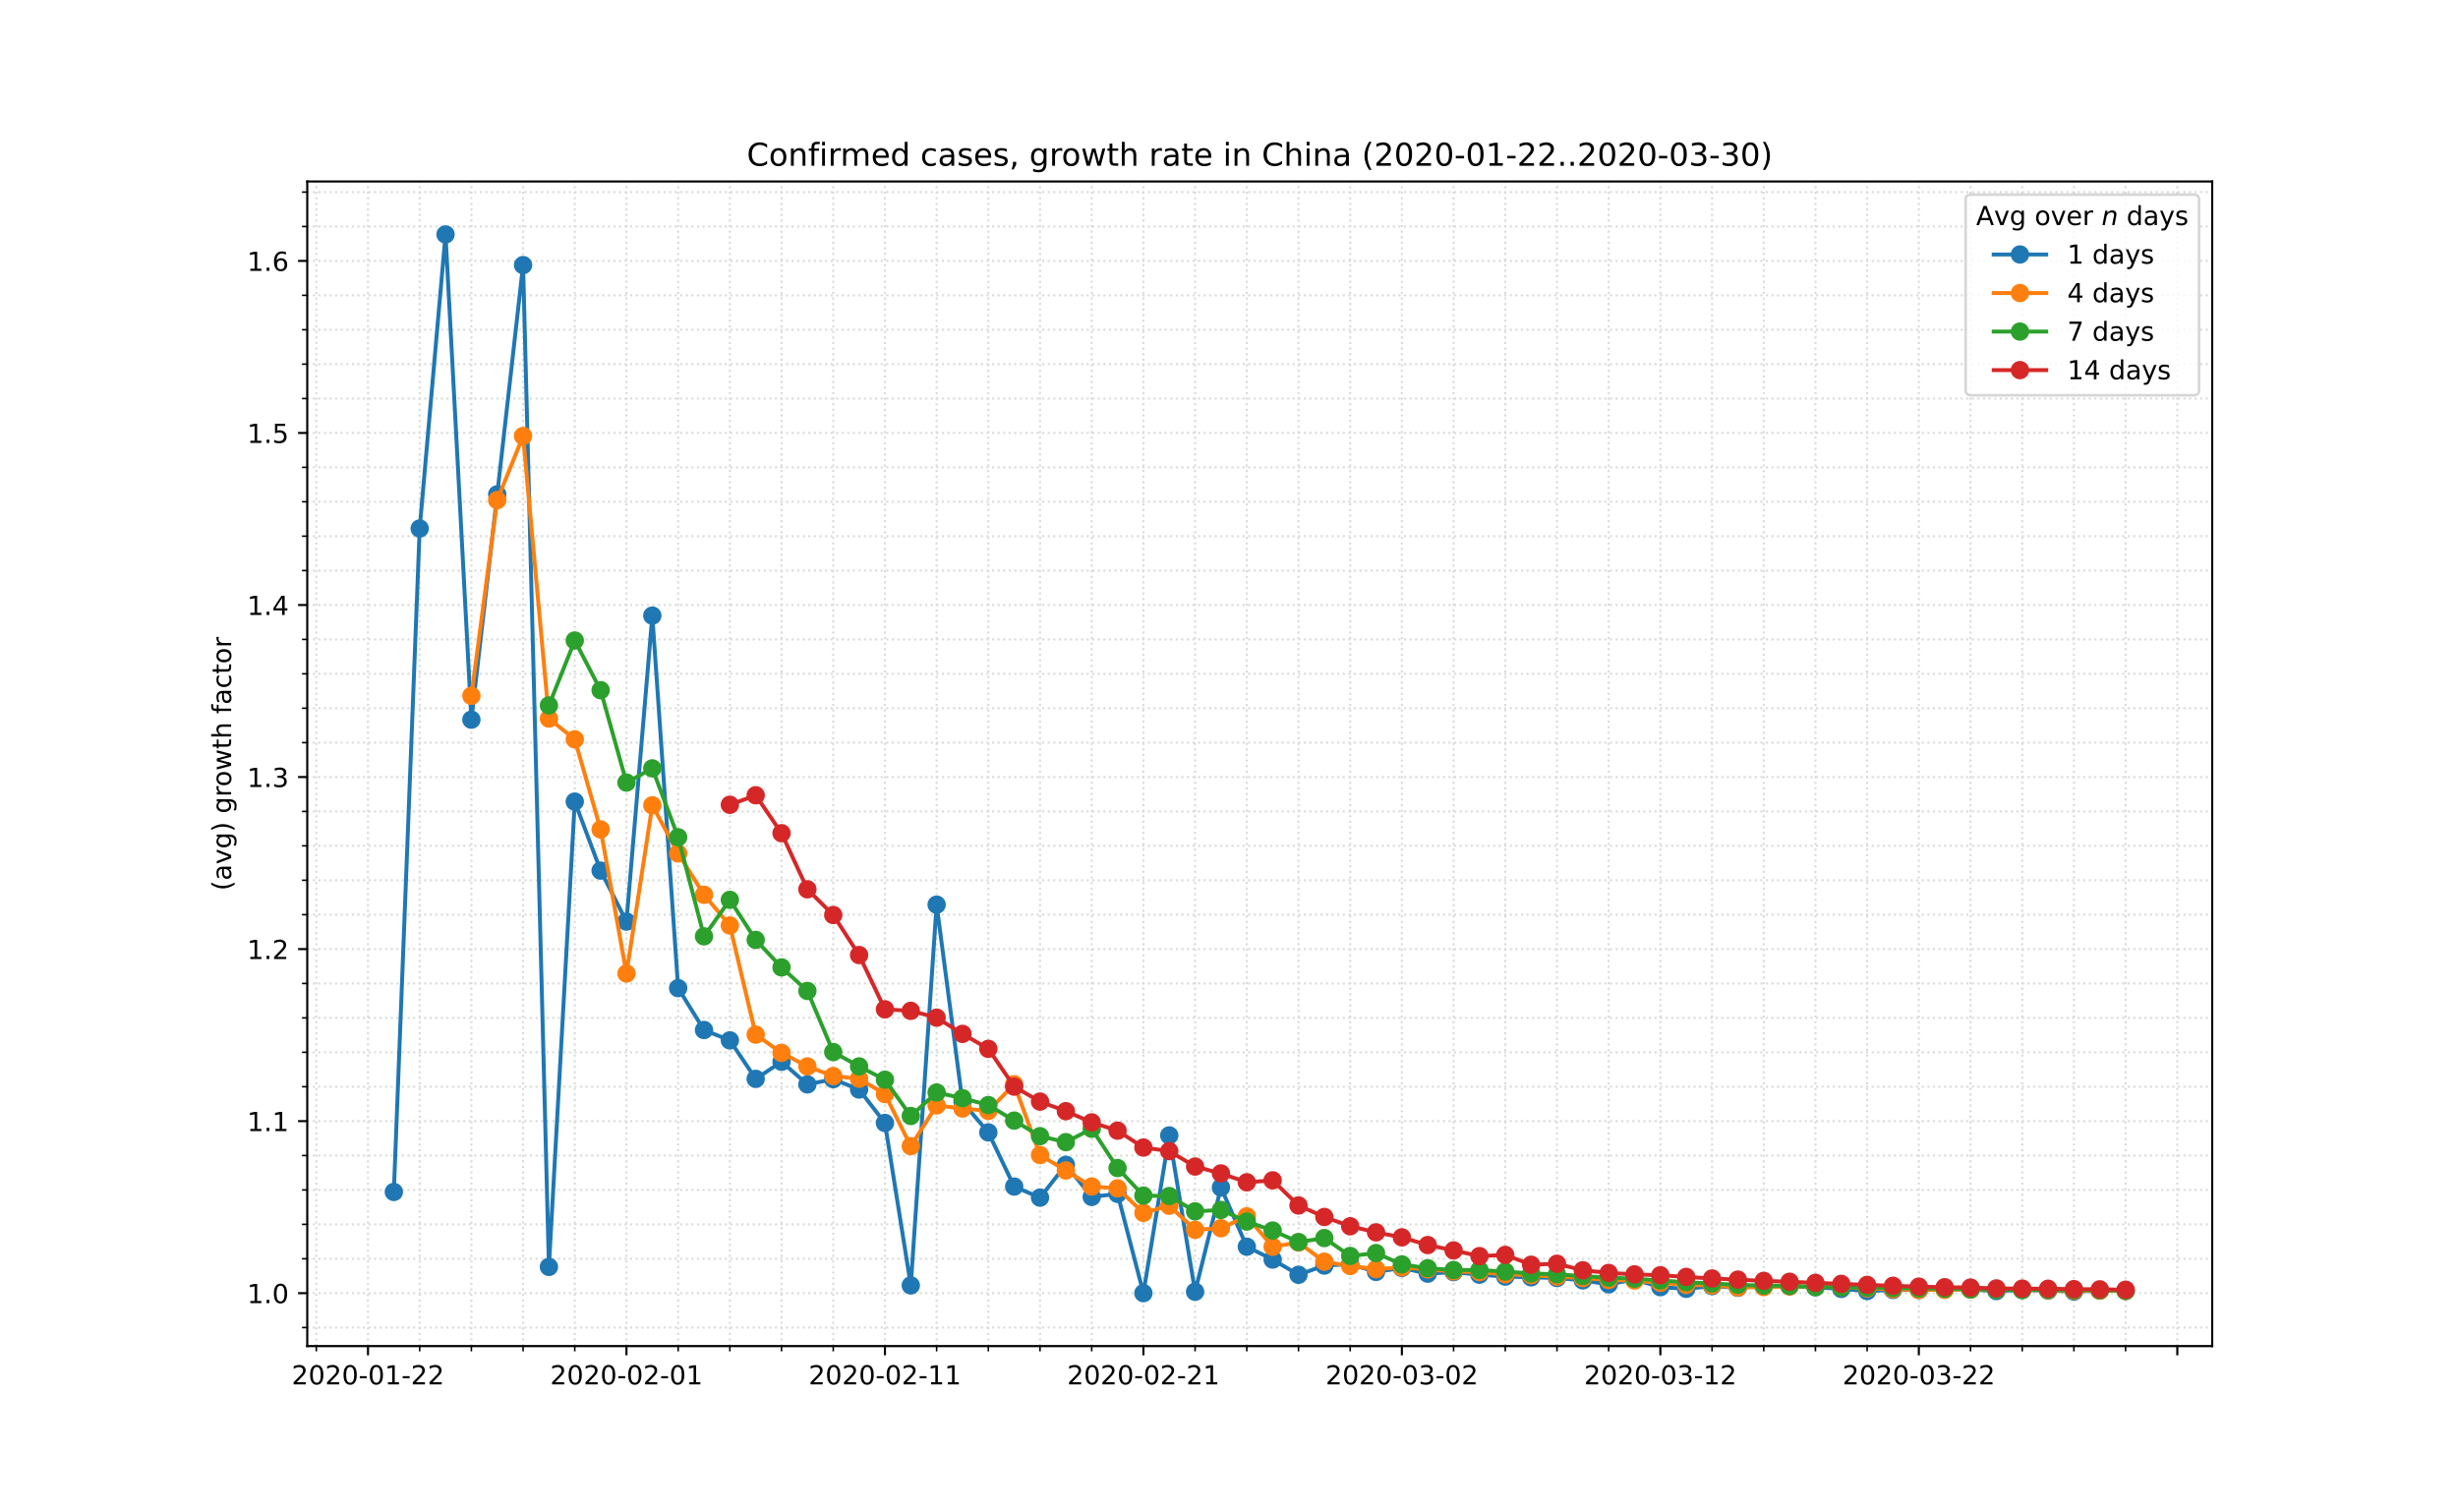 <?xml version="1.0" encoding="utf-8" standalone="no"?>
<!DOCTYPE svg PUBLIC "-//W3C//DTD SVG 1.1//EN"
  "http://www.w3.org/Graphics/SVG/1.1/DTD/svg11.dtd">
<!-- Created with matplotlib (https://matplotlib.org/) -->
<svg height="576pt" version="1.1" viewBox="0 0 936 576" width="936pt" xmlns="http://www.w3.org/2000/svg" xmlns:xlink="http://www.w3.org/1999/xlink">
 <defs>
  <style type="text/css">
*{stroke-linecap:butt;stroke-linejoin:round;}
  </style>
 </defs>
 <g id="figure_1">
  <g id="patch_1">
   <path d="M 0 576 
L 936 576 
L 936 0 
L 0 0 
z
" style="fill:#ffffff;"/>
  </g>
  <g id="axes_1">
   <g id="patch_2">
    <path d="M 117 512.64 
L 842.4 512.64 
L 842.4 69.12 
L 117 69.12 
z
" style="fill:#ffffff;"/>
   </g>
   <g id="matplotlib.axis_1">
    <g id="xtick_1">
     <g id="line2d_1">
      <path clip-path="url(#pda08c3d377)" d="M 140.13 512.64 
L 140.13 69.12 
" style="fill:none;stroke:#d8dcd6;stroke-dasharray:0.8,1.32;stroke-dashoffset:0;stroke-width:0.8;"/>
     </g>
     <g id="line2d_2">
      <defs>
       <path d="M 0 0 
L 0 3.5 
" id="mf8ba6bedd8" style="stroke:#000000;stroke-width:0.8;"/>
      </defs>
      <g>
       <use style="stroke:#000000;stroke-width:0.8;" x="140.13" xlink:href="#mf8ba6bedd8" y="512.64"/>
      </g>
     </g>
     <g id="text_1">
      <!-- 2020-01-22 -->
      <defs>
       <path d="M 19.188 8.297 
L 53.609 8.297 
L 53.609 0 
L 7.328 0 
L 7.328 8.297 
Q 12.938 14.109 22.625 23.891 
Q 32.328 33.688 34.812 36.531 
Q 39.547 41.844 41.422 45.531 
Q 43.312 49.219 43.312 52.781 
Q 43.312 58.594 39.234 62.25 
Q 35.156 65.922 28.609 65.922 
Q 23.969 65.922 18.812 64.312 
Q 13.672 62.703 7.812 59.422 
L 7.812 69.391 
Q 13.766 71.781 18.938 73 
Q 24.125 74.219 28.422 74.219 
Q 39.75 74.219 46.484 68.547 
Q 53.219 62.891 53.219 53.422 
Q 53.219 48.922 51.531 44.891 
Q 49.859 40.875 45.406 35.406 
Q 44.188 33.984 37.641 27.219 
Q 31.109 20.453 19.188 8.297 
z
" id="DejaVuSans-50"/>
       <path d="M 31.781 66.406 
Q 24.172 66.406 20.328 58.906 
Q 16.5 51.422 16.5 36.375 
Q 16.5 21.391 20.328 13.891 
Q 24.172 6.391 31.781 6.391 
Q 39.453 6.391 43.281 13.891 
Q 47.125 21.391 47.125 36.375 
Q 47.125 51.422 43.281 58.906 
Q 39.453 66.406 31.781 66.406 
z
M 31.781 74.219 
Q 44.047 74.219 50.516 64.516 
Q 56.984 54.828 56.984 36.375 
Q 56.984 17.969 50.516 8.266 
Q 44.047 -1.422 31.781 -1.422 
Q 19.531 -1.422 13.062 8.266 
Q 6.594 17.969 6.594 36.375 
Q 6.594 54.828 13.062 64.516 
Q 19.531 74.219 31.781 74.219 
z
" id="DejaVuSans-48"/>
       <path d="M 4.891 31.391 
L 31.203 31.391 
L 31.203 23.391 
L 4.891 23.391 
z
" id="DejaVuSans-45"/>
       <path d="M 12.406 8.297 
L 28.516 8.297 
L 28.516 63.922 
L 10.984 60.406 
L 10.984 69.391 
L 28.422 72.906 
L 38.281 72.906 
L 38.281 8.297 
L 54.391 8.297 
L 54.391 0 
L 12.406 0 
z
" id="DejaVuSans-49"/>
      </defs>
      <g transform="translate(111.072 527.238)scale(0.1 -0.1)">
       <use xlink:href="#DejaVuSans-50"/>
       <use x="63.623" xlink:href="#DejaVuSans-48"/>
       <use x="127.246" xlink:href="#DejaVuSans-50"/>
       <use x="190.869" xlink:href="#DejaVuSans-48"/>
       <use x="254.492" xlink:href="#DejaVuSans-45"/>
       <use x="290.576" xlink:href="#DejaVuSans-48"/>
       <use x="354.199" xlink:href="#DejaVuSans-49"/>
       <use x="417.822" xlink:href="#DejaVuSans-45"/>
       <use x="453.906" xlink:href="#DejaVuSans-50"/>
       <use x="517.529" xlink:href="#DejaVuSans-50"/>
      </g>
     </g>
    </g>
    <g id="xtick_2">
     <g id="line2d_3">
      <path clip-path="url(#pda08c3d377)" d="M 238.556 512.64 
L 238.556 69.12 
" style="fill:none;stroke:#d8dcd6;stroke-dasharray:0.8,1.32;stroke-dashoffset:0;stroke-width:0.8;"/>
     </g>
     <g id="line2d_4">
      <g>
       <use style="stroke:#000000;stroke-width:0.8;" x="238.556" xlink:href="#mf8ba6bedd8" y="512.64"/>
      </g>
     </g>
     <g id="text_2">
      <!-- 2020-02-01 -->
      <g transform="translate(209.498 527.238)scale(0.1 -0.1)">
       <use xlink:href="#DejaVuSans-50"/>
       <use x="63.623" xlink:href="#DejaVuSans-48"/>
       <use x="127.246" xlink:href="#DejaVuSans-50"/>
       <use x="190.869" xlink:href="#DejaVuSans-48"/>
       <use x="254.492" xlink:href="#DejaVuSans-45"/>
       <use x="290.576" xlink:href="#DejaVuSans-48"/>
       <use x="354.199" xlink:href="#DejaVuSans-50"/>
       <use x="417.822" xlink:href="#DejaVuSans-45"/>
       <use x="453.906" xlink:href="#DejaVuSans-48"/>
       <use x="517.529" xlink:href="#DejaVuSans-49"/>
      </g>
     </g>
    </g>
    <g id="xtick_3">
     <g id="line2d_5">
      <path clip-path="url(#pda08c3d377)" d="M 336.982 512.64 
L 336.982 69.12 
" style="fill:none;stroke:#d8dcd6;stroke-dasharray:0.8,1.32;stroke-dashoffset:0;stroke-width:0.8;"/>
     </g>
     <g id="line2d_6">
      <g>
       <use style="stroke:#000000;stroke-width:0.8;" x="336.982" xlink:href="#mf8ba6bedd8" y="512.64"/>
      </g>
     </g>
     <g id="text_3">
      <!-- 2020-02-11 -->
      <g transform="translate(307.924 527.238)scale(0.1 -0.1)">
       <use xlink:href="#DejaVuSans-50"/>
       <use x="63.623" xlink:href="#DejaVuSans-48"/>
       <use x="127.246" xlink:href="#DejaVuSans-50"/>
       <use x="190.869" xlink:href="#DejaVuSans-48"/>
       <use x="254.492" xlink:href="#DejaVuSans-45"/>
       <use x="290.576" xlink:href="#DejaVuSans-48"/>
       <use x="354.199" xlink:href="#DejaVuSans-50"/>
       <use x="417.822" xlink:href="#DejaVuSans-45"/>
       <use x="453.906" xlink:href="#DejaVuSans-49"/>
       <use x="517.529" xlink:href="#DejaVuSans-49"/>
      </g>
     </g>
    </g>
    <g id="xtick_4">
     <g id="line2d_7">
      <path clip-path="url(#pda08c3d377)" d="M 435.408 512.64 
L 435.408 69.12 
" style="fill:none;stroke:#d8dcd6;stroke-dasharray:0.8,1.32;stroke-dashoffset:0;stroke-width:0.8;"/>
     </g>
     <g id="line2d_8">
      <g>
       <use style="stroke:#000000;stroke-width:0.8;" x="435.408" xlink:href="#mf8ba6bedd8" y="512.64"/>
      </g>
     </g>
     <g id="text_4">
      <!-- 2020-02-21 -->
      <g transform="translate(406.35 527.238)scale(0.1 -0.1)">
       <use xlink:href="#DejaVuSans-50"/>
       <use x="63.623" xlink:href="#DejaVuSans-48"/>
       <use x="127.246" xlink:href="#DejaVuSans-50"/>
       <use x="190.869" xlink:href="#DejaVuSans-48"/>
       <use x="254.492" xlink:href="#DejaVuSans-45"/>
       <use x="290.576" xlink:href="#DejaVuSans-48"/>
       <use x="354.199" xlink:href="#DejaVuSans-50"/>
       <use x="417.822" xlink:href="#DejaVuSans-45"/>
       <use x="453.906" xlink:href="#DejaVuSans-50"/>
       <use x="517.529" xlink:href="#DejaVuSans-49"/>
      </g>
     </g>
    </g>
    <g id="xtick_5">
     <g id="line2d_9">
      <path clip-path="url(#pda08c3d377)" d="M 533.834 512.64 
L 533.834 69.12 
" style="fill:none;stroke:#d8dcd6;stroke-dasharray:0.8,1.32;stroke-dashoffset:0;stroke-width:0.8;"/>
     </g>
     <g id="line2d_10">
      <g>
       <use style="stroke:#000000;stroke-width:0.8;" x="533.834" xlink:href="#mf8ba6bedd8" y="512.64"/>
      </g>
     </g>
     <g id="text_5">
      <!-- 2020-03-02 -->
      <defs>
       <path d="M 40.578 39.312 
Q 47.656 37.797 51.625 33 
Q 55.609 28.219 55.609 21.188 
Q 55.609 10.406 48.188 4.484 
Q 40.766 -1.422 27.094 -1.422 
Q 22.516 -1.422 17.656 -0.516 
Q 12.797 0.391 7.625 2.203 
L 7.625 11.719 
Q 11.719 9.328 16.594 8.109 
Q 21.484 6.891 26.812 6.891 
Q 36.078 6.891 40.938 10.547 
Q 45.797 14.203 45.797 21.188 
Q 45.797 27.641 41.281 31.266 
Q 36.766 34.906 28.719 34.906 
L 20.219 34.906 
L 20.219 43.016 
L 29.109 43.016 
Q 36.375 43.016 40.234 45.922 
Q 44.094 48.828 44.094 54.297 
Q 44.094 59.906 40.109 62.906 
Q 36.141 65.922 28.719 65.922 
Q 24.656 65.922 20.016 65.031 
Q 15.375 64.156 9.812 62.312 
L 9.812 71.094 
Q 15.438 72.656 20.344 73.438 
Q 25.25 74.219 29.594 74.219 
Q 40.828 74.219 47.359 69.109 
Q 53.906 64.016 53.906 55.328 
Q 53.906 49.266 50.438 45.094 
Q 46.969 40.922 40.578 39.312 
z
" id="DejaVuSans-51"/>
      </defs>
      <g transform="translate(504.777 527.238)scale(0.1 -0.1)">
       <use xlink:href="#DejaVuSans-50"/>
       <use x="63.623" xlink:href="#DejaVuSans-48"/>
       <use x="127.246" xlink:href="#DejaVuSans-50"/>
       <use x="190.869" xlink:href="#DejaVuSans-48"/>
       <use x="254.492" xlink:href="#DejaVuSans-45"/>
       <use x="290.576" xlink:href="#DejaVuSans-48"/>
       <use x="354.199" xlink:href="#DejaVuSans-51"/>
       <use x="417.822" xlink:href="#DejaVuSans-45"/>
       <use x="453.906" xlink:href="#DejaVuSans-48"/>
       <use x="517.529" xlink:href="#DejaVuSans-50"/>
      </g>
     </g>
    </g>
    <g id="xtick_6">
     <g id="line2d_11">
      <path clip-path="url(#pda08c3d377)" d="M 632.26 512.64 
L 632.26 69.12 
" style="fill:none;stroke:#d8dcd6;stroke-dasharray:0.8,1.32;stroke-dashoffset:0;stroke-width:0.8;"/>
     </g>
     <g id="line2d_12">
      <g>
       <use style="stroke:#000000;stroke-width:0.8;" x="632.26" xlink:href="#mf8ba6bedd8" y="512.64"/>
      </g>
     </g>
     <g id="text_6">
      <!-- 2020-03-12 -->
      <g transform="translate(603.203 527.238)scale(0.1 -0.1)">
       <use xlink:href="#DejaVuSans-50"/>
       <use x="63.623" xlink:href="#DejaVuSans-48"/>
       <use x="127.246" xlink:href="#DejaVuSans-50"/>
       <use x="190.869" xlink:href="#DejaVuSans-48"/>
       <use x="254.492" xlink:href="#DejaVuSans-45"/>
       <use x="290.576" xlink:href="#DejaVuSans-48"/>
       <use x="354.199" xlink:href="#DejaVuSans-51"/>
       <use x="417.822" xlink:href="#DejaVuSans-45"/>
       <use x="453.906" xlink:href="#DejaVuSans-49"/>
       <use x="517.529" xlink:href="#DejaVuSans-50"/>
      </g>
     </g>
    </g>
    <g id="xtick_7">
     <g id="line2d_13">
      <path clip-path="url(#pda08c3d377)" d="M 730.686 512.64 
L 730.686 69.12 
" style="fill:none;stroke:#d8dcd6;stroke-dasharray:0.8,1.32;stroke-dashoffset:0;stroke-width:0.8;"/>
     </g>
     <g id="line2d_14">
      <g>
       <use style="stroke:#000000;stroke-width:0.8;" x="730.686" xlink:href="#mf8ba6bedd8" y="512.64"/>
      </g>
     </g>
     <g id="text_7">
      <!-- 2020-03-22 -->
      <g transform="translate(701.629 527.238)scale(0.1 -0.1)">
       <use xlink:href="#DejaVuSans-50"/>
       <use x="63.623" xlink:href="#DejaVuSans-48"/>
       <use x="127.246" xlink:href="#DejaVuSans-50"/>
       <use x="190.869" xlink:href="#DejaVuSans-48"/>
       <use x="254.492" xlink:href="#DejaVuSans-45"/>
       <use x="290.576" xlink:href="#DejaVuSans-48"/>
       <use x="354.199" xlink:href="#DejaVuSans-51"/>
       <use x="417.822" xlink:href="#DejaVuSans-45"/>
       <use x="453.906" xlink:href="#DejaVuSans-50"/>
       <use x="517.529" xlink:href="#DejaVuSans-50"/>
      </g>
     </g>
    </g>
    <g id="xtick_8">
     <g id="line2d_15">
      <path clip-path="url(#pda08c3d377)" d="M 829.112 512.64 
L 829.112 69.12 
" style="fill:none;stroke:#d8dcd6;stroke-dasharray:0.8,1.32;stroke-dashoffset:0;stroke-width:0.8;"/>
     </g>
     <g id="line2d_16">
      <g>
       <use style="stroke:#000000;stroke-width:0.8;" x="829.112" xlink:href="#mf8ba6bedd8" y="512.64"/>
      </g>
     </g>
    </g>
    <g id="xtick_9">
     <g id="line2d_17">
      <path clip-path="url(#pda08c3d377)" d="M 120.445 512.64 
L 120.445 69.12 
" style="fill:none;stroke:#d8dcd6;stroke-dasharray:0.8,1.32;stroke-dashoffset:0;stroke-width:0.8;"/>
     </g>
     <g id="line2d_18">
      <defs>
       <path d="M 0 0 
L 0 2 
" id="m050ea7aef6" style="stroke:#000000;stroke-width:0.6;"/>
      </defs>
      <g>
       <use style="stroke:#000000;stroke-width:0.6;" x="120.445" xlink:href="#m050ea7aef6" y="512.64"/>
      </g>
     </g>
    </g>
    <g id="xtick_10">
     <g id="line2d_19">
      <path clip-path="url(#pda08c3d377)" d="M 159.815 512.64 
L 159.815 69.12 
" style="fill:none;stroke:#d8dcd6;stroke-dasharray:0.8,1.32;stroke-dashoffset:0;stroke-width:0.8;"/>
     </g>
     <g id="line2d_20">
      <g>
       <use style="stroke:#000000;stroke-width:0.6;" x="159.815" xlink:href="#m050ea7aef6" y="512.64"/>
      </g>
     </g>
    </g>
    <g id="xtick_11">
     <g id="line2d_21">
      <path clip-path="url(#pda08c3d377)" d="M 179.501 512.64 
L 179.501 69.12 
" style="fill:none;stroke:#d8dcd6;stroke-dasharray:0.8,1.32;stroke-dashoffset:0;stroke-width:0.8;"/>
     </g>
     <g id="line2d_22">
      <g>
       <use style="stroke:#000000;stroke-width:0.6;" x="179.501" xlink:href="#m050ea7aef6" y="512.64"/>
      </g>
     </g>
    </g>
    <g id="xtick_12">
     <g id="line2d_23">
      <path clip-path="url(#pda08c3d377)" d="M 199.186 512.64 
L 199.186 69.12 
" style="fill:none;stroke:#d8dcd6;stroke-dasharray:0.8,1.32;stroke-dashoffset:0;stroke-width:0.8;"/>
     </g>
     <g id="line2d_24">
      <g>
       <use style="stroke:#000000;stroke-width:0.6;" x="199.186" xlink:href="#m050ea7aef6" y="512.64"/>
      </g>
     </g>
    </g>
    <g id="xtick_13">
     <g id="line2d_25">
      <path clip-path="url(#pda08c3d377)" d="M 218.871 512.64 
L 218.871 69.12 
" style="fill:none;stroke:#d8dcd6;stroke-dasharray:0.8,1.32;stroke-dashoffset:0;stroke-width:0.8;"/>
     </g>
     <g id="line2d_26">
      <g>
       <use style="stroke:#000000;stroke-width:0.6;" x="218.871" xlink:href="#m050ea7aef6" y="512.64"/>
      </g>
     </g>
    </g>
    <g id="xtick_14">
     <g id="line2d_27">
      <path clip-path="url(#pda08c3d377)" d="M 258.241 512.64 
L 258.241 69.12 
" style="fill:none;stroke:#d8dcd6;stroke-dasharray:0.8,1.32;stroke-dashoffset:0;stroke-width:0.8;"/>
     </g>
     <g id="line2d_28">
      <g>
       <use style="stroke:#000000;stroke-width:0.6;" x="258.241" xlink:href="#m050ea7aef6" y="512.64"/>
      </g>
     </g>
    </g>
    <g id="xtick_15">
     <g id="line2d_29">
      <path clip-path="url(#pda08c3d377)" d="M 277.927 512.64 
L 277.927 69.12 
" style="fill:none;stroke:#d8dcd6;stroke-dasharray:0.8,1.32;stroke-dashoffset:0;stroke-width:0.8;"/>
     </g>
     <g id="line2d_30">
      <g>
       <use style="stroke:#000000;stroke-width:0.6;" x="277.927" xlink:href="#m050ea7aef6" y="512.64"/>
      </g>
     </g>
    </g>
    <g id="xtick_16">
     <g id="line2d_31">
      <path clip-path="url(#pda08c3d377)" d="M 297.612 512.64 
L 297.612 69.12 
" style="fill:none;stroke:#d8dcd6;stroke-dasharray:0.8,1.32;stroke-dashoffset:0;stroke-width:0.8;"/>
     </g>
     <g id="line2d_32">
      <g>
       <use style="stroke:#000000;stroke-width:0.6;" x="297.612" xlink:href="#m050ea7aef6" y="512.64"/>
      </g>
     </g>
    </g>
    <g id="xtick_17">
     <g id="line2d_33">
      <path clip-path="url(#pda08c3d377)" d="M 317.297 512.64 
L 317.297 69.12 
" style="fill:none;stroke:#d8dcd6;stroke-dasharray:0.8,1.32;stroke-dashoffset:0;stroke-width:0.8;"/>
     </g>
     <g id="line2d_34">
      <g>
       <use style="stroke:#000000;stroke-width:0.6;" x="317.297" xlink:href="#m050ea7aef6" y="512.64"/>
      </g>
     </g>
    </g>
    <g id="xtick_18">
     <g id="line2d_35">
      <path clip-path="url(#pda08c3d377)" d="M 356.667 512.64 
L 356.667 69.12 
" style="fill:none;stroke:#d8dcd6;stroke-dasharray:0.8,1.32;stroke-dashoffset:0;stroke-width:0.8;"/>
     </g>
     <g id="line2d_36">
      <g>
       <use style="stroke:#000000;stroke-width:0.6;" x="356.667" xlink:href="#m050ea7aef6" y="512.64"/>
      </g>
     </g>
    </g>
    <g id="xtick_19">
     <g id="line2d_37">
      <path clip-path="url(#pda08c3d377)" d="M 376.353 512.64 
L 376.353 69.12 
" style="fill:none;stroke:#d8dcd6;stroke-dasharray:0.8,1.32;stroke-dashoffset:0;stroke-width:0.8;"/>
     </g>
     <g id="line2d_38">
      <g>
       <use style="stroke:#000000;stroke-width:0.6;" x="376.353" xlink:href="#m050ea7aef6" y="512.64"/>
      </g>
     </g>
    </g>
    <g id="xtick_20">
     <g id="line2d_39">
      <path clip-path="url(#pda08c3d377)" d="M 396.038 512.64 
L 396.038 69.12 
" style="fill:none;stroke:#d8dcd6;stroke-dasharray:0.8,1.32;stroke-dashoffset:0;stroke-width:0.8;"/>
     </g>
     <g id="line2d_40">
      <g>
       <use style="stroke:#000000;stroke-width:0.6;" x="396.038" xlink:href="#m050ea7aef6" y="512.64"/>
      </g>
     </g>
    </g>
    <g id="xtick_21">
     <g id="line2d_41">
      <path clip-path="url(#pda08c3d377)" d="M 415.723 512.64 
L 415.723 69.12 
" style="fill:none;stroke:#d8dcd6;stroke-dasharray:0.8,1.32;stroke-dashoffset:0;stroke-width:0.8;"/>
     </g>
     <g id="line2d_42">
      <g>
       <use style="stroke:#000000;stroke-width:0.6;" x="415.723" xlink:href="#m050ea7aef6" y="512.64"/>
      </g>
     </g>
    </g>
    <g id="xtick_22">
     <g id="line2d_43">
      <path clip-path="url(#pda08c3d377)" d="M 455.093 512.64 
L 455.093 69.12 
" style="fill:none;stroke:#d8dcd6;stroke-dasharray:0.8,1.32;stroke-dashoffset:0;stroke-width:0.8;"/>
     </g>
     <g id="line2d_44">
      <g>
       <use style="stroke:#000000;stroke-width:0.6;" x="455.093" xlink:href="#m050ea7aef6" y="512.64"/>
      </g>
     </g>
    </g>
    <g id="xtick_23">
     <g id="line2d_45">
      <path clip-path="url(#pda08c3d377)" d="M 474.779 512.64 
L 474.779 69.12 
" style="fill:none;stroke:#d8dcd6;stroke-dasharray:0.8,1.32;stroke-dashoffset:0;stroke-width:0.8;"/>
     </g>
     <g id="line2d_46">
      <g>
       <use style="stroke:#000000;stroke-width:0.6;" x="474.779" xlink:href="#m050ea7aef6" y="512.64"/>
      </g>
     </g>
    </g>
    <g id="xtick_24">
     <g id="line2d_47">
      <path clip-path="url(#pda08c3d377)" d="M 494.464 512.64 
L 494.464 69.12 
" style="fill:none;stroke:#d8dcd6;stroke-dasharray:0.8,1.32;stroke-dashoffset:0;stroke-width:0.8;"/>
     </g>
     <g id="line2d_48">
      <g>
       <use style="stroke:#000000;stroke-width:0.6;" x="494.464" xlink:href="#m050ea7aef6" y="512.64"/>
      </g>
     </g>
    </g>
    <g id="xtick_25">
     <g id="line2d_49">
      <path clip-path="url(#pda08c3d377)" d="M 514.149 512.64 
L 514.149 69.12 
" style="fill:none;stroke:#d8dcd6;stroke-dasharray:0.8,1.32;stroke-dashoffset:0;stroke-width:0.8;"/>
     </g>
     <g id="line2d_50">
      <g>
       <use style="stroke:#000000;stroke-width:0.6;" x="514.149" xlink:href="#m050ea7aef6" y="512.64"/>
      </g>
     </g>
    </g>
    <g id="xtick_26">
     <g id="line2d_51">
      <path clip-path="url(#pda08c3d377)" d="M 553.52 512.64 
L 553.52 69.12 
" style="fill:none;stroke:#d8dcd6;stroke-dasharray:0.8,1.32;stroke-dashoffset:0;stroke-width:0.8;"/>
     </g>
     <g id="line2d_52">
      <g>
       <use style="stroke:#000000;stroke-width:0.6;" x="553.52" xlink:href="#m050ea7aef6" y="512.64"/>
      </g>
     </g>
    </g>
    <g id="xtick_27">
     <g id="line2d_53">
      <path clip-path="url(#pda08c3d377)" d="M 573.205 512.64 
L 573.205 69.12 
" style="fill:none;stroke:#d8dcd6;stroke-dasharray:0.8,1.32;stroke-dashoffset:0;stroke-width:0.8;"/>
     </g>
     <g id="line2d_54">
      <g>
       <use style="stroke:#000000;stroke-width:0.6;" x="573.205" xlink:href="#m050ea7aef6" y="512.64"/>
      </g>
     </g>
    </g>
    <g id="xtick_28">
     <g id="line2d_55">
      <path clip-path="url(#pda08c3d377)" d="M 592.89 512.64 
L 592.89 69.12 
" style="fill:none;stroke:#d8dcd6;stroke-dasharray:0.8,1.32;stroke-dashoffset:0;stroke-width:0.8;"/>
     </g>
     <g id="line2d_56">
      <g>
       <use style="stroke:#000000;stroke-width:0.6;" x="592.89" xlink:href="#m050ea7aef6" y="512.64"/>
      </g>
     </g>
    </g>
    <g id="xtick_29">
     <g id="line2d_57">
      <path clip-path="url(#pda08c3d377)" d="M 612.575 512.64 
L 612.575 69.12 
" style="fill:none;stroke:#d8dcd6;stroke-dasharray:0.8,1.32;stroke-dashoffset:0;stroke-width:0.8;"/>
     </g>
     <g id="line2d_58">
      <g>
       <use style="stroke:#000000;stroke-width:0.6;" x="612.575" xlink:href="#m050ea7aef6" y="512.64"/>
      </g>
     </g>
    </g>
    <g id="xtick_30">
     <g id="line2d_59">
      <path clip-path="url(#pda08c3d377)" d="M 651.946 512.64 
L 651.946 69.12 
" style="fill:none;stroke:#d8dcd6;stroke-dasharray:0.8,1.32;stroke-dashoffset:0;stroke-width:0.8;"/>
     </g>
     <g id="line2d_60">
      <g>
       <use style="stroke:#000000;stroke-width:0.6;" x="651.946" xlink:href="#m050ea7aef6" y="512.64"/>
      </g>
     </g>
    </g>
    <g id="xtick_31">
     <g id="line2d_61">
      <path clip-path="url(#pda08c3d377)" d="M 671.631 512.64 
L 671.631 69.12 
" style="fill:none;stroke:#d8dcd6;stroke-dasharray:0.8,1.32;stroke-dashoffset:0;stroke-width:0.8;"/>
     </g>
     <g id="line2d_62">
      <g>
       <use style="stroke:#000000;stroke-width:0.6;" x="671.631" xlink:href="#m050ea7aef6" y="512.64"/>
      </g>
     </g>
    </g>
    <g id="xtick_32">
     <g id="line2d_63">
      <path clip-path="url(#pda08c3d377)" d="M 691.316 512.64 
L 691.316 69.12 
" style="fill:none;stroke:#d8dcd6;stroke-dasharray:0.8,1.32;stroke-dashoffset:0;stroke-width:0.8;"/>
     </g>
     <g id="line2d_64">
      <g>
       <use style="stroke:#000000;stroke-width:0.6;" x="691.316" xlink:href="#m050ea7aef6" y="512.64"/>
      </g>
     </g>
    </g>
    <g id="xtick_33">
     <g id="line2d_65">
      <path clip-path="url(#pda08c3d377)" d="M 711.001 512.64 
L 711.001 69.12 
" style="fill:none;stroke:#d8dcd6;stroke-dasharray:0.8,1.32;stroke-dashoffset:0;stroke-width:0.8;"/>
     </g>
     <g id="line2d_66">
      <g>
       <use style="stroke:#000000;stroke-width:0.6;" x="711.001" xlink:href="#m050ea7aef6" y="512.64"/>
      </g>
     </g>
    </g>
    <g id="xtick_34">
     <g id="line2d_67">
      <path clip-path="url(#pda08c3d377)" d="M 750.372 512.64 
L 750.372 69.12 
" style="fill:none;stroke:#d8dcd6;stroke-dasharray:0.8,1.32;stroke-dashoffset:0;stroke-width:0.8;"/>
     </g>
     <g id="line2d_68">
      <g>
       <use style="stroke:#000000;stroke-width:0.6;" x="750.372" xlink:href="#m050ea7aef6" y="512.64"/>
      </g>
     </g>
    </g>
    <g id="xtick_35">
     <g id="line2d_69">
      <path clip-path="url(#pda08c3d377)" d="M 770.057 512.64 
L 770.057 69.12 
" style="fill:none;stroke:#d8dcd6;stroke-dasharray:0.8,1.32;stroke-dashoffset:0;stroke-width:0.8;"/>
     </g>
     <g id="line2d_70">
      <g>
       <use style="stroke:#000000;stroke-width:0.6;" x="770.057" xlink:href="#m050ea7aef6" y="512.64"/>
      </g>
     </g>
    </g>
    <g id="xtick_36">
     <g id="line2d_71">
      <path clip-path="url(#pda08c3d377)" d="M 789.742 512.64 
L 789.742 69.12 
" style="fill:none;stroke:#d8dcd6;stroke-dasharray:0.8,1.32;stroke-dashoffset:0;stroke-width:0.8;"/>
     </g>
     <g id="line2d_72">
      <g>
       <use style="stroke:#000000;stroke-width:0.6;" x="789.742" xlink:href="#m050ea7aef6" y="512.64"/>
      </g>
     </g>
    </g>
    <g id="xtick_37">
     <g id="line2d_73">
      <path clip-path="url(#pda08c3d377)" d="M 809.427 512.64 
L 809.427 69.12 
" style="fill:none;stroke:#d8dcd6;stroke-dasharray:0.8,1.32;stroke-dashoffset:0;stroke-width:0.8;"/>
     </g>
     <g id="line2d_74">
      <g>
       <use style="stroke:#000000;stroke-width:0.6;" x="809.427" xlink:href="#m050ea7aef6" y="512.64"/>
      </g>
     </g>
    </g>
   </g>
   <g id="matplotlib.axis_2">
    <g id="ytick_1">
     <g id="line2d_75">
      <path clip-path="url(#pda08c3d377)" d="M 117 492.48 
L 842.4 492.48 
" style="fill:none;stroke:#d8dcd6;stroke-dasharray:0.8,1.32;stroke-dashoffset:0;stroke-width:0.8;"/>
     </g>
     <g id="line2d_76">
      <defs>
       <path d="M 0 0 
L -3.5 0 
" id="m842eedbbe1" style="stroke:#000000;stroke-width:0.8;"/>
      </defs>
      <g>
       <use style="stroke:#000000;stroke-width:0.8;" x="117" xlink:href="#m842eedbbe1" y="492.48"/>
      </g>
     </g>
     <g id="text_8">
      <!-- 1.0 -->
      <defs>
       <path d="M 10.688 12.406 
L 21 12.406 
L 21 0 
L 10.688 0 
z
" id="DejaVuSans-46"/>
      </defs>
      <g transform="translate(94.097 496.279)scale(0.1 -0.1)">
       <use xlink:href="#DejaVuSans-49"/>
       <use x="63.623" xlink:href="#DejaVuSans-46"/>
       <use x="95.41" xlink:href="#DejaVuSans-48"/>
      </g>
     </g>
    </g>
    <g id="ytick_2">
     <g id="line2d_77">
      <path clip-path="url(#pda08c3d377)" d="M 117 426.96 
L 842.4 426.96 
" style="fill:none;stroke:#d8dcd6;stroke-dasharray:0.8,1.32;stroke-dashoffset:0;stroke-width:0.8;"/>
     </g>
     <g id="line2d_78">
      <g>
       <use style="stroke:#000000;stroke-width:0.8;" x="117" xlink:href="#m842eedbbe1" y="426.96"/>
      </g>
     </g>
     <g id="text_9">
      <!-- 1.1 -->
      <g transform="translate(94.097 430.759)scale(0.1 -0.1)">
       <use xlink:href="#DejaVuSans-49"/>
       <use x="63.623" xlink:href="#DejaVuSans-46"/>
       <use x="95.41" xlink:href="#DejaVuSans-49"/>
      </g>
     </g>
    </g>
    <g id="ytick_3">
     <g id="line2d_79">
      <path clip-path="url(#pda08c3d377)" d="M 117 361.44 
L 842.4 361.44 
" style="fill:none;stroke:#d8dcd6;stroke-dasharray:0.8,1.32;stroke-dashoffset:0;stroke-width:0.8;"/>
     </g>
     <g id="line2d_80">
      <g>
       <use style="stroke:#000000;stroke-width:0.8;" x="117" xlink:href="#m842eedbbe1" y="361.44"/>
      </g>
     </g>
     <g id="text_10">
      <!-- 1.2 -->
      <g transform="translate(94.097 365.239)scale(0.1 -0.1)">
       <use xlink:href="#DejaVuSans-49"/>
       <use x="63.623" xlink:href="#DejaVuSans-46"/>
       <use x="95.41" xlink:href="#DejaVuSans-50"/>
      </g>
     </g>
    </g>
    <g id="ytick_4">
     <g id="line2d_81">
      <path clip-path="url(#pda08c3d377)" d="M 117 295.92 
L 842.4 295.92 
" style="fill:none;stroke:#d8dcd6;stroke-dasharray:0.8,1.32;stroke-dashoffset:0;stroke-width:0.8;"/>
     </g>
     <g id="line2d_82">
      <g>
       <use style="stroke:#000000;stroke-width:0.8;" x="117" xlink:href="#m842eedbbe1" y="295.92"/>
      </g>
     </g>
     <g id="text_11">
      <!-- 1.3 -->
      <g transform="translate(94.097 299.719)scale(0.1 -0.1)">
       <use xlink:href="#DejaVuSans-49"/>
       <use x="63.623" xlink:href="#DejaVuSans-46"/>
       <use x="95.41" xlink:href="#DejaVuSans-51"/>
      </g>
     </g>
    </g>
    <g id="ytick_5">
     <g id="line2d_83">
      <path clip-path="url(#pda08c3d377)" d="M 117 230.4 
L 842.4 230.4 
" style="fill:none;stroke:#d8dcd6;stroke-dasharray:0.8,1.32;stroke-dashoffset:0;stroke-width:0.8;"/>
     </g>
     <g id="line2d_84">
      <g>
       <use style="stroke:#000000;stroke-width:0.8;" x="117" xlink:href="#m842eedbbe1" y="230.4"/>
      </g>
     </g>
     <g id="text_12">
      <!-- 1.4 -->
      <defs>
       <path d="M 37.797 64.312 
L 12.891 25.391 
L 37.797 25.391 
z
M 35.203 72.906 
L 47.609 72.906 
L 47.609 25.391 
L 58.016 25.391 
L 58.016 17.188 
L 47.609 17.188 
L 47.609 0 
L 37.797 0 
L 37.797 17.188 
L 4.891 17.188 
L 4.891 26.703 
z
" id="DejaVuSans-52"/>
      </defs>
      <g transform="translate(94.097 234.199)scale(0.1 -0.1)">
       <use xlink:href="#DejaVuSans-49"/>
       <use x="63.623" xlink:href="#DejaVuSans-46"/>
       <use x="95.41" xlink:href="#DejaVuSans-52"/>
      </g>
     </g>
    </g>
    <g id="ytick_6">
     <g id="line2d_85">
      <path clip-path="url(#pda08c3d377)" d="M 117 164.88 
L 842.4 164.88 
" style="fill:none;stroke:#d8dcd6;stroke-dasharray:0.8,1.32;stroke-dashoffset:0;stroke-width:0.8;"/>
     </g>
     <g id="line2d_86">
      <g>
       <use style="stroke:#000000;stroke-width:0.8;" x="117" xlink:href="#m842eedbbe1" y="164.88"/>
      </g>
     </g>
     <g id="text_13">
      <!-- 1.5 -->
      <defs>
       <path d="M 10.797 72.906 
L 49.516 72.906 
L 49.516 64.594 
L 19.828 64.594 
L 19.828 46.734 
Q 21.969 47.469 24.109 47.828 
Q 26.266 48.188 28.422 48.188 
Q 40.625 48.188 47.75 41.5 
Q 54.891 34.812 54.891 23.391 
Q 54.891 11.625 47.562 5.094 
Q 40.234 -1.422 26.906 -1.422 
Q 22.312 -1.422 17.547 -0.641 
Q 12.797 0.141 7.719 1.703 
L 7.719 11.625 
Q 12.109 9.234 16.797 8.062 
Q 21.484 6.891 26.703 6.891 
Q 35.156 6.891 40.078 11.328 
Q 45.016 15.766 45.016 23.391 
Q 45.016 31 40.078 35.438 
Q 35.156 39.891 26.703 39.891 
Q 22.75 39.891 18.812 39.016 
Q 14.891 38.141 10.797 36.281 
z
" id="DejaVuSans-53"/>
      </defs>
      <g transform="translate(94.097 168.679)scale(0.1 -0.1)">
       <use xlink:href="#DejaVuSans-49"/>
       <use x="63.623" xlink:href="#DejaVuSans-46"/>
       <use x="95.41" xlink:href="#DejaVuSans-53"/>
      </g>
     </g>
    </g>
    <g id="ytick_7">
     <g id="line2d_87">
      <path clip-path="url(#pda08c3d377)" d="M 117 99.36 
L 842.4 99.36 
" style="fill:none;stroke:#d8dcd6;stroke-dasharray:0.8,1.32;stroke-dashoffset:0;stroke-width:0.8;"/>
     </g>
     <g id="line2d_88">
      <g>
       <use style="stroke:#000000;stroke-width:0.8;" x="117" xlink:href="#m842eedbbe1" y="99.36"/>
      </g>
     </g>
     <g id="text_14">
      <!-- 1.6 -->
      <defs>
       <path d="M 33.016 40.375 
Q 26.375 40.375 22.484 35.828 
Q 18.609 31.297 18.609 23.391 
Q 18.609 15.531 22.484 10.953 
Q 26.375 6.391 33.016 6.391 
Q 39.656 6.391 43.531 10.953 
Q 47.406 15.531 47.406 23.391 
Q 47.406 31.297 43.531 35.828 
Q 39.656 40.375 33.016 40.375 
z
M 52.594 71.297 
L 52.594 62.312 
Q 48.875 64.062 45.094 64.984 
Q 41.312 65.922 37.594 65.922 
Q 27.828 65.922 22.672 59.328 
Q 17.531 52.734 16.797 39.406 
Q 19.672 43.656 24.016 45.922 
Q 28.375 48.188 33.594 48.188 
Q 44.578 48.188 50.953 41.516 
Q 57.328 34.859 57.328 23.391 
Q 57.328 12.156 50.688 5.359 
Q 44.047 -1.422 33.016 -1.422 
Q 20.359 -1.422 13.672 8.266 
Q 6.984 17.969 6.984 36.375 
Q 6.984 53.656 15.188 63.938 
Q 23.391 74.219 37.203 74.219 
Q 40.922 74.219 44.703 73.484 
Q 48.484 72.75 52.594 71.297 
z
" id="DejaVuSans-54"/>
      </defs>
      <g transform="translate(94.097 103.159)scale(0.1 -0.1)">
       <use xlink:href="#DejaVuSans-49"/>
       <use x="63.623" xlink:href="#DejaVuSans-46"/>
       <use x="95.41" xlink:href="#DejaVuSans-54"/>
      </g>
     </g>
    </g>
    <g id="ytick_8">
     <g id="line2d_89">
      <path clip-path="url(#pda08c3d377)" d="M 117 505.584 
L 842.4 505.584 
" style="fill:none;stroke:#d8dcd6;stroke-dasharray:0.8,1.32;stroke-dashoffset:0;stroke-width:0.8;"/>
     </g>
     <g id="line2d_90">
      <defs>
       <path d="M 0 0 
L -2 0 
" id="m8b5b2864a7" style="stroke:#000000;stroke-width:0.6;"/>
      </defs>
      <g>
       <use style="stroke:#000000;stroke-width:0.6;" x="117" xlink:href="#m8b5b2864a7" y="505.584"/>
      </g>
     </g>
    </g>
    <g id="ytick_9">
     <g id="line2d_91">
      <path clip-path="url(#pda08c3d377)" d="M 117 479.376 
L 842.4 479.376 
" style="fill:none;stroke:#d8dcd6;stroke-dasharray:0.8,1.32;stroke-dashoffset:0;stroke-width:0.8;"/>
     </g>
     <g id="line2d_92">
      <g>
       <use style="stroke:#000000;stroke-width:0.6;" x="117" xlink:href="#m8b5b2864a7" y="479.376"/>
      </g>
     </g>
    </g>
    <g id="ytick_10">
     <g id="line2d_93">
      <path clip-path="url(#pda08c3d377)" d="M 117 466.272 
L 842.4 466.272 
" style="fill:none;stroke:#d8dcd6;stroke-dasharray:0.8,1.32;stroke-dashoffset:0;stroke-width:0.8;"/>
     </g>
     <g id="line2d_94">
      <g>
       <use style="stroke:#000000;stroke-width:0.6;" x="117" xlink:href="#m8b5b2864a7" y="466.272"/>
      </g>
     </g>
    </g>
    <g id="ytick_11">
     <g id="line2d_95">
      <path clip-path="url(#pda08c3d377)" d="M 117 453.168 
L 842.4 453.168 
" style="fill:none;stroke:#d8dcd6;stroke-dasharray:0.8,1.32;stroke-dashoffset:0;stroke-width:0.8;"/>
     </g>
     <g id="line2d_96">
      <g>
       <use style="stroke:#000000;stroke-width:0.6;" x="117" xlink:href="#m8b5b2864a7" y="453.168"/>
      </g>
     </g>
    </g>
    <g id="ytick_12">
     <g id="line2d_97">
      <path clip-path="url(#pda08c3d377)" d="M 117 440.064 
L 842.4 440.064 
" style="fill:none;stroke:#d8dcd6;stroke-dasharray:0.8,1.32;stroke-dashoffset:0;stroke-width:0.8;"/>
     </g>
     <g id="line2d_98">
      <g>
       <use style="stroke:#000000;stroke-width:0.6;" x="117" xlink:href="#m8b5b2864a7" y="440.064"/>
      </g>
     </g>
    </g>
    <g id="ytick_13">
     <g id="line2d_99">
      <path clip-path="url(#pda08c3d377)" d="M 117 413.856 
L 842.4 413.856 
" style="fill:none;stroke:#d8dcd6;stroke-dasharray:0.8,1.32;stroke-dashoffset:0;stroke-width:0.8;"/>
     </g>
     <g id="line2d_100">
      <g>
       <use style="stroke:#000000;stroke-width:0.6;" x="117" xlink:href="#m8b5b2864a7" y="413.856"/>
      </g>
     </g>
    </g>
    <g id="ytick_14">
     <g id="line2d_101">
      <path clip-path="url(#pda08c3d377)" d="M 117 400.752 
L 842.4 400.752 
" style="fill:none;stroke:#d8dcd6;stroke-dasharray:0.8,1.32;stroke-dashoffset:0;stroke-width:0.8;"/>
     </g>
     <g id="line2d_102">
      <g>
       <use style="stroke:#000000;stroke-width:0.6;" x="117" xlink:href="#m8b5b2864a7" y="400.752"/>
      </g>
     </g>
    </g>
    <g id="ytick_15">
     <g id="line2d_103">
      <path clip-path="url(#pda08c3d377)" d="M 117 387.648 
L 842.4 387.648 
" style="fill:none;stroke:#d8dcd6;stroke-dasharray:0.8,1.32;stroke-dashoffset:0;stroke-width:0.8;"/>
     </g>
     <g id="line2d_104">
      <g>
       <use style="stroke:#000000;stroke-width:0.6;" x="117" xlink:href="#m8b5b2864a7" y="387.648"/>
      </g>
     </g>
    </g>
    <g id="ytick_16">
     <g id="line2d_105">
      <path clip-path="url(#pda08c3d377)" d="M 117 374.544 
L 842.4 374.544 
" style="fill:none;stroke:#d8dcd6;stroke-dasharray:0.8,1.32;stroke-dashoffset:0;stroke-width:0.8;"/>
     </g>
     <g id="line2d_106">
      <g>
       <use style="stroke:#000000;stroke-width:0.6;" x="117" xlink:href="#m8b5b2864a7" y="374.544"/>
      </g>
     </g>
    </g>
    <g id="ytick_17">
     <g id="line2d_107">
      <path clip-path="url(#pda08c3d377)" d="M 117 348.336 
L 842.4 348.336 
" style="fill:none;stroke:#d8dcd6;stroke-dasharray:0.8,1.32;stroke-dashoffset:0;stroke-width:0.8;"/>
     </g>
     <g id="line2d_108">
      <g>
       <use style="stroke:#000000;stroke-width:0.6;" x="117" xlink:href="#m8b5b2864a7" y="348.336"/>
      </g>
     </g>
    </g>
    <g id="ytick_18">
     <g id="line2d_109">
      <path clip-path="url(#pda08c3d377)" d="M 117 335.232 
L 842.4 335.232 
" style="fill:none;stroke:#d8dcd6;stroke-dasharray:0.8,1.32;stroke-dashoffset:0;stroke-width:0.8;"/>
     </g>
     <g id="line2d_110">
      <g>
       <use style="stroke:#000000;stroke-width:0.6;" x="117" xlink:href="#m8b5b2864a7" y="335.232"/>
      </g>
     </g>
    </g>
    <g id="ytick_19">
     <g id="line2d_111">
      <path clip-path="url(#pda08c3d377)" d="M 117 322.128 
L 842.4 322.128 
" style="fill:none;stroke:#d8dcd6;stroke-dasharray:0.8,1.32;stroke-dashoffset:0;stroke-width:0.8;"/>
     </g>
     <g id="line2d_112">
      <g>
       <use style="stroke:#000000;stroke-width:0.6;" x="117" xlink:href="#m8b5b2864a7" y="322.128"/>
      </g>
     </g>
    </g>
    <g id="ytick_20">
     <g id="line2d_113">
      <path clip-path="url(#pda08c3d377)" d="M 117 309.024 
L 842.4 309.024 
" style="fill:none;stroke:#d8dcd6;stroke-dasharray:0.8,1.32;stroke-dashoffset:0;stroke-width:0.8;"/>
     </g>
     <g id="line2d_114">
      <g>
       <use style="stroke:#000000;stroke-width:0.6;" x="117" xlink:href="#m8b5b2864a7" y="309.024"/>
      </g>
     </g>
    </g>
    <g id="ytick_21">
     <g id="line2d_115">
      <path clip-path="url(#pda08c3d377)" d="M 117 282.816 
L 842.4 282.816 
" style="fill:none;stroke:#d8dcd6;stroke-dasharray:0.8,1.32;stroke-dashoffset:0;stroke-width:0.8;"/>
     </g>
     <g id="line2d_116">
      <g>
       <use style="stroke:#000000;stroke-width:0.6;" x="117" xlink:href="#m8b5b2864a7" y="282.816"/>
      </g>
     </g>
    </g>
    <g id="ytick_22">
     <g id="line2d_117">
      <path clip-path="url(#pda08c3d377)" d="M 117 269.712 
L 842.4 269.712 
" style="fill:none;stroke:#d8dcd6;stroke-dasharray:0.8,1.32;stroke-dashoffset:0;stroke-width:0.8;"/>
     </g>
     <g id="line2d_118">
      <g>
       <use style="stroke:#000000;stroke-width:0.6;" x="117" xlink:href="#m8b5b2864a7" y="269.712"/>
      </g>
     </g>
    </g>
    <g id="ytick_23">
     <g id="line2d_119">
      <path clip-path="url(#pda08c3d377)" d="M 117 256.608 
L 842.4 256.608 
" style="fill:none;stroke:#d8dcd6;stroke-dasharray:0.8,1.32;stroke-dashoffset:0;stroke-width:0.8;"/>
     </g>
     <g id="line2d_120">
      <g>
       <use style="stroke:#000000;stroke-width:0.6;" x="117" xlink:href="#m8b5b2864a7" y="256.608"/>
      </g>
     </g>
    </g>
    <g id="ytick_24">
     <g id="line2d_121">
      <path clip-path="url(#pda08c3d377)" d="M 117 243.504 
L 842.4 243.504 
" style="fill:none;stroke:#d8dcd6;stroke-dasharray:0.8,1.32;stroke-dashoffset:0;stroke-width:0.8;"/>
     </g>
     <g id="line2d_122">
      <g>
       <use style="stroke:#000000;stroke-width:0.6;" x="117" xlink:href="#m8b5b2864a7" y="243.504"/>
      </g>
     </g>
    </g>
    <g id="ytick_25">
     <g id="line2d_123">
      <path clip-path="url(#pda08c3d377)" d="M 117 217.296 
L 842.4 217.296 
" style="fill:none;stroke:#d8dcd6;stroke-dasharray:0.8,1.32;stroke-dashoffset:0;stroke-width:0.8;"/>
     </g>
     <g id="line2d_124">
      <g>
       <use style="stroke:#000000;stroke-width:0.6;" x="117" xlink:href="#m8b5b2864a7" y="217.296"/>
      </g>
     </g>
    </g>
    <g id="ytick_26">
     <g id="line2d_125">
      <path clip-path="url(#pda08c3d377)" d="M 117 204.192 
L 842.4 204.192 
" style="fill:none;stroke:#d8dcd6;stroke-dasharray:0.8,1.32;stroke-dashoffset:0;stroke-width:0.8;"/>
     </g>
     <g id="line2d_126">
      <g>
       <use style="stroke:#000000;stroke-width:0.6;" x="117" xlink:href="#m8b5b2864a7" y="204.192"/>
      </g>
     </g>
    </g>
    <g id="ytick_27">
     <g id="line2d_127">
      <path clip-path="url(#pda08c3d377)" d="M 117 191.088 
L 842.4 191.088 
" style="fill:none;stroke:#d8dcd6;stroke-dasharray:0.8,1.32;stroke-dashoffset:0;stroke-width:0.8;"/>
     </g>
     <g id="line2d_128">
      <g>
       <use style="stroke:#000000;stroke-width:0.6;" x="117" xlink:href="#m8b5b2864a7" y="191.088"/>
      </g>
     </g>
    </g>
    <g id="ytick_28">
     <g id="line2d_129">
      <path clip-path="url(#pda08c3d377)" d="M 117 177.984 
L 842.4 177.984 
" style="fill:none;stroke:#d8dcd6;stroke-dasharray:0.8,1.32;stroke-dashoffset:0;stroke-width:0.8;"/>
     </g>
     <g id="line2d_130">
      <g>
       <use style="stroke:#000000;stroke-width:0.6;" x="117" xlink:href="#m8b5b2864a7" y="177.984"/>
      </g>
     </g>
    </g>
    <g id="ytick_29">
     <g id="line2d_131">
      <path clip-path="url(#pda08c3d377)" d="M 117 151.776 
L 842.4 151.776 
" style="fill:none;stroke:#d8dcd6;stroke-dasharray:0.8,1.32;stroke-dashoffset:0;stroke-width:0.8;"/>
     </g>
     <g id="line2d_132">
      <g>
       <use style="stroke:#000000;stroke-width:0.6;" x="117" xlink:href="#m8b5b2864a7" y="151.776"/>
      </g>
     </g>
    </g>
    <g id="ytick_30">
     <g id="line2d_133">
      <path clip-path="url(#pda08c3d377)" d="M 117 138.672 
L 842.4 138.672 
" style="fill:none;stroke:#d8dcd6;stroke-dasharray:0.8,1.32;stroke-dashoffset:0;stroke-width:0.8;"/>
     </g>
     <g id="line2d_134">
      <g>
       <use style="stroke:#000000;stroke-width:0.6;" x="117" xlink:href="#m8b5b2864a7" y="138.672"/>
      </g>
     </g>
    </g>
    <g id="ytick_31">
     <g id="line2d_135">
      <path clip-path="url(#pda08c3d377)" d="M 117 125.568 
L 842.4 125.568 
" style="fill:none;stroke:#d8dcd6;stroke-dasharray:0.8,1.32;stroke-dashoffset:0;stroke-width:0.8;"/>
     </g>
     <g id="line2d_136">
      <g>
       <use style="stroke:#000000;stroke-width:0.6;" x="117" xlink:href="#m8b5b2864a7" y="125.568"/>
      </g>
     </g>
    </g>
    <g id="ytick_32">
     <g id="line2d_137">
      <path clip-path="url(#pda08c3d377)" d="M 117 112.464 
L 842.4 112.464 
" style="fill:none;stroke:#d8dcd6;stroke-dasharray:0.8,1.32;stroke-dashoffset:0;stroke-width:0.8;"/>
     </g>
     <g id="line2d_138">
      <g>
       <use style="stroke:#000000;stroke-width:0.6;" x="117" xlink:href="#m8b5b2864a7" y="112.464"/>
      </g>
     </g>
    </g>
    <g id="ytick_33">
     <g id="line2d_139">
      <path clip-path="url(#pda08c3d377)" d="M 117 86.256 
L 842.4 86.256 
" style="fill:none;stroke:#d8dcd6;stroke-dasharray:0.8,1.32;stroke-dashoffset:0;stroke-width:0.8;"/>
     </g>
     <g id="line2d_140">
      <g>
       <use style="stroke:#000000;stroke-width:0.6;" x="117" xlink:href="#m8b5b2864a7" y="86.256"/>
      </g>
     </g>
    </g>
    <g id="ytick_34">
     <g id="line2d_141">
      <path clip-path="url(#pda08c3d377)" d="M 117 73.152 
L 842.4 73.152 
" style="fill:none;stroke:#d8dcd6;stroke-dasharray:0.8,1.32;stroke-dashoffset:0;stroke-width:0.8;"/>
     </g>
     <g id="line2d_142">
      <g>
       <use style="stroke:#000000;stroke-width:0.6;" x="117" xlink:href="#m8b5b2864a7" y="73.152"/>
      </g>
     </g>
    </g>
    <g id="text_15">
     <!-- (avg) growth factor -->
     <defs>
      <path d="M 31 75.875 
Q 24.469 64.656 21.281 53.656 
Q 18.109 42.672 18.109 31.391 
Q 18.109 20.125 21.312 9.062 
Q 24.516 -2 31 -13.188 
L 23.188 -13.188 
Q 15.875 -1.703 12.234 9.375 
Q 8.594 20.453 8.594 31.391 
Q 8.594 42.281 12.203 53.312 
Q 15.828 64.359 23.188 75.875 
z
" id="DejaVuSans-40"/>
      <path d="M 34.281 27.484 
Q 23.391 27.484 19.188 25 
Q 14.984 22.516 14.984 16.5 
Q 14.984 11.719 18.141 8.906 
Q 21.297 6.109 26.703 6.109 
Q 34.188 6.109 38.703 11.406 
Q 43.219 16.703 43.219 25.484 
L 43.219 27.484 
z
M 52.203 31.203 
L 52.203 0 
L 43.219 0 
L 43.219 8.297 
Q 40.141 3.328 35.547 0.953 
Q 30.953 -1.422 24.312 -1.422 
Q 15.922 -1.422 10.953 3.297 
Q 6 8.016 6 15.922 
Q 6 25.141 12.172 29.828 
Q 18.359 34.516 30.609 34.516 
L 43.219 34.516 
L 43.219 35.406 
Q 43.219 41.609 39.141 45 
Q 35.062 48.391 27.688 48.391 
Q 23 48.391 18.547 47.266 
Q 14.109 46.141 10.016 43.891 
L 10.016 52.203 
Q 14.938 54.109 19.578 55.047 
Q 24.219 56 28.609 56 
Q 40.484 56 46.344 49.844 
Q 52.203 43.703 52.203 31.203 
z
" id="DejaVuSans-97"/>
      <path d="M 2.984 54.688 
L 12.5 54.688 
L 29.594 8.797 
L 46.688 54.688 
L 56.203 54.688 
L 35.688 0 
L 23.484 0 
z
" id="DejaVuSans-118"/>
      <path d="M 45.406 27.984 
Q 45.406 37.75 41.375 43.109 
Q 37.359 48.484 30.078 48.484 
Q 22.859 48.484 18.828 43.109 
Q 14.797 37.75 14.797 27.984 
Q 14.797 18.266 18.828 12.891 
Q 22.859 7.516 30.078 7.516 
Q 37.359 7.516 41.375 12.891 
Q 45.406 18.266 45.406 27.984 
z
M 54.391 6.781 
Q 54.391 -7.172 48.188 -13.984 
Q 42 -20.797 29.203 -20.797 
Q 24.469 -20.797 20.266 -20.094 
Q 16.062 -19.391 12.109 -17.922 
L 12.109 -9.188 
Q 16.062 -11.328 19.922 -12.344 
Q 23.781 -13.375 27.781 -13.375 
Q 36.625 -13.375 41.016 -8.766 
Q 45.406 -4.156 45.406 5.172 
L 45.406 9.625 
Q 42.625 4.781 38.281 2.391 
Q 33.938 0 27.875 0 
Q 17.828 0 11.672 7.656 
Q 5.516 15.328 5.516 27.984 
Q 5.516 40.672 11.672 48.328 
Q 17.828 56 27.875 56 
Q 33.938 56 38.281 53.609 
Q 42.625 51.219 45.406 46.391 
L 45.406 54.688 
L 54.391 54.688 
z
" id="DejaVuSans-103"/>
      <path d="M 8.016 75.875 
L 15.828 75.875 
Q 23.141 64.359 26.781 53.312 
Q 30.422 42.281 30.422 31.391 
Q 30.422 20.453 26.781 9.375 
Q 23.141 -1.703 15.828 -13.188 
L 8.016 -13.188 
Q 14.5 -2 17.703 9.062 
Q 20.906 20.125 20.906 31.391 
Q 20.906 42.672 17.703 53.656 
Q 14.5 64.656 8.016 75.875 
z
" id="DejaVuSans-41"/>
      <path id="DejaVuSans-32"/>
      <path d="M 41.109 46.297 
Q 39.594 47.172 37.812 47.578 
Q 36.031 48 33.891 48 
Q 26.266 48 22.188 43.047 
Q 18.109 38.094 18.109 28.812 
L 18.109 0 
L 9.078 0 
L 9.078 54.688 
L 18.109 54.688 
L 18.109 46.188 
Q 20.953 51.172 25.484 53.578 
Q 30.031 56 36.531 56 
Q 37.453 56 38.578 55.875 
Q 39.703 55.766 41.062 55.516 
z
" id="DejaVuSans-114"/>
      <path d="M 30.609 48.391 
Q 23.391 48.391 19.188 42.75 
Q 14.984 37.109 14.984 27.297 
Q 14.984 17.484 19.156 11.844 
Q 23.344 6.203 30.609 6.203 
Q 37.797 6.203 41.984 11.859 
Q 46.188 17.531 46.188 27.297 
Q 46.188 37.016 41.984 42.703 
Q 37.797 48.391 30.609 48.391 
z
M 30.609 56 
Q 42.328 56 49.016 48.375 
Q 55.719 40.766 55.719 27.297 
Q 55.719 13.875 49.016 6.219 
Q 42.328 -1.422 30.609 -1.422 
Q 18.844 -1.422 12.172 6.219 
Q 5.516 13.875 5.516 27.297 
Q 5.516 40.766 12.172 48.375 
Q 18.844 56 30.609 56 
z
" id="DejaVuSans-111"/>
      <path d="M 4.203 54.688 
L 13.188 54.688 
L 24.422 12.016 
L 35.594 54.688 
L 46.188 54.688 
L 57.422 12.016 
L 68.609 54.688 
L 77.594 54.688 
L 63.281 0 
L 52.688 0 
L 40.922 44.828 
L 29.109 0 
L 18.5 0 
z
" id="DejaVuSans-119"/>
      <path d="M 18.312 70.219 
L 18.312 54.688 
L 36.812 54.688 
L 36.812 47.703 
L 18.312 47.703 
L 18.312 18.016 
Q 18.312 11.328 20.141 9.422 
Q 21.969 7.516 27.594 7.516 
L 36.812 7.516 
L 36.812 0 
L 27.594 0 
Q 17.188 0 13.234 3.875 
Q 9.281 7.766 9.281 18.016 
L 9.281 47.703 
L 2.688 47.703 
L 2.688 54.688 
L 9.281 54.688 
L 9.281 70.219 
z
" id="DejaVuSans-116"/>
      <path d="M 54.891 33.016 
L 54.891 0 
L 45.906 0 
L 45.906 32.719 
Q 45.906 40.484 42.875 44.328 
Q 39.844 48.188 33.797 48.188 
Q 26.516 48.188 22.312 43.547 
Q 18.109 38.922 18.109 30.906 
L 18.109 0 
L 9.078 0 
L 9.078 75.984 
L 18.109 75.984 
L 18.109 46.188 
Q 21.344 51.125 25.703 53.562 
Q 30.078 56 35.797 56 
Q 45.219 56 50.047 50.172 
Q 54.891 44.344 54.891 33.016 
z
" id="DejaVuSans-104"/>
      <path d="M 37.109 75.984 
L 37.109 68.5 
L 28.516 68.5 
Q 23.688 68.5 21.797 66.547 
Q 19.922 64.594 19.922 59.516 
L 19.922 54.688 
L 34.719 54.688 
L 34.719 47.703 
L 19.922 47.703 
L 19.922 0 
L 10.891 0 
L 10.891 47.703 
L 2.297 47.703 
L 2.297 54.688 
L 10.891 54.688 
L 10.891 58.5 
Q 10.891 67.625 15.141 71.797 
Q 19.391 75.984 28.609 75.984 
z
" id="DejaVuSans-102"/>
      <path d="M 48.781 52.594 
L 48.781 44.188 
Q 44.969 46.297 41.141 47.344 
Q 37.312 48.391 33.406 48.391 
Q 24.656 48.391 19.812 42.844 
Q 14.984 37.312 14.984 27.297 
Q 14.984 17.281 19.812 11.734 
Q 24.656 6.203 33.406 6.203 
Q 37.312 6.203 41.141 7.25 
Q 44.969 8.297 48.781 10.406 
L 48.781 2.094 
Q 45.016 0.344 40.984 -0.531 
Q 36.969 -1.422 32.422 -1.422 
Q 20.062 -1.422 12.781 6.344 
Q 5.516 14.109 5.516 27.297 
Q 5.516 40.672 12.859 48.328 
Q 20.219 56 33.016 56 
Q 37.156 56 41.109 55.141 
Q 45.062 54.297 48.781 52.594 
z
" id="DejaVuSans-99"/>
     </defs>
     <g transform="translate(88.017 339.2)rotate(-90)scale(0.1 -0.1)">
      <use xlink:href="#DejaVuSans-40"/>
      <use x="39.014" xlink:href="#DejaVuSans-97"/>
      <use x="100.293" xlink:href="#DejaVuSans-118"/>
      <use x="159.473" xlink:href="#DejaVuSans-103"/>
      <use x="222.949" xlink:href="#DejaVuSans-41"/>
      <use x="261.963" xlink:href="#DejaVuSans-32"/>
      <use x="293.75" xlink:href="#DejaVuSans-103"/>
      <use x="357.227" xlink:href="#DejaVuSans-114"/>
      <use x="396.09" xlink:href="#DejaVuSans-111"/>
      <use x="457.271" xlink:href="#DejaVuSans-119"/>
      <use x="539.059" xlink:href="#DejaVuSans-116"/>
      <use x="578.268" xlink:href="#DejaVuSans-104"/>
      <use x="641.646" xlink:href="#DejaVuSans-32"/>
      <use x="673.434" xlink:href="#DejaVuSans-102"/>
      <use x="708.639" xlink:href="#DejaVuSans-97"/>
      <use x="769.918" xlink:href="#DejaVuSans-99"/>
      <use x="824.898" xlink:href="#DejaVuSans-116"/>
      <use x="864.107" xlink:href="#DejaVuSans-111"/>
      <use x="925.289" xlink:href="#DejaVuSans-114"/>
     </g>
    </g>
   </g>
   <g id="line2d_143">
    <path clip-path="url(#pda08c3d377)" d="M 149.973 453.939 
L 159.815 201.28 
L 169.658 89.28 
L 179.501 274.08 
L 189.343 188.28 
L 199.186 100.958 
L 209.028 482.477 
L 218.871 305.28 
L 228.714 331.554 
L 238.556 350.981 
L 248.399 234.448 
L 258.241 376.323 
L 268.084 392.273 
L 277.927 396.206 
L 287.769 410.871 
L 297.612 404.36 
L 307.454 412.979 
L 317.297 410.987 
L 327.14 414.929 
L 336.982 427.673 
L 346.825 489.531 
L 356.667 344.532 
L 366.51 419.68 
L 376.353 431.271 
L 386.195 451.875 
L 396.038 456.101 
L 405.88 443.595 
L 415.723 455.825 
L 425.566 454.668 
L 435.408 492.48 
L 445.251 432.41 
L 455.093 491.943 
L 464.936 452.251 
L 474.779 474.792 
L 484.621 479.686 
L 494.464 485.482 
L 504.307 481.974 
L 514.149 481.435 
L 523.992 484.391 
L 533.834 482.892 
L 543.677 485.055 
L 553.52 484.471 
L 563.362 485.447 
L 573.205 486.174 
L 583.047 486.449 
L 592.89 486.718 
L 602.733 487.614 
L 612.575 489.12 
L 622.418 487.257 
L 632.26 490.2 
L 642.103 490.828 
L 651.946 489.802 
L 661.788 490.428 
L 671.631 489.616 
L 681.473 489.832 
L 691.316 490.249 
L 701.159 490.863 
L 711.001 491.673 
L 720.844 491.272 
L 730.686 491.274 
L 740.529 490.674 
L 750.372 491.079 
L 760.214 491.681 
L 770.057 491.283 
L 779.899 491.485 
L 789.742 491.884 
L 799.585 491.487 
L 809.427 491.687 
" style="fill:none;stroke:#1f77b4;stroke-linecap:square;stroke-width:1.5;"/>
    <defs>
     <path d="M 0 3 
C 0.796 3 1.559 2.684 2.121 2.121 
C 2.684 1.559 3 0.796 3 0 
C 3 -0.796 2.684 -1.559 2.121 -2.121 
C 1.559 -2.684 0.796 -3 0 -3 
C -0.796 -3 -1.559 -2.684 -2.121 -2.121 
C -2.684 -1.559 -3 -0.796 -3 0 
C -3 0.796 -2.684 1.559 -2.121 2.121 
C -1.559 2.684 -0.796 3 0 3 
z
" id="mc7006b30e0" style="stroke:#1f77b4;"/>
    </defs>
    <g clip-path="url(#pda08c3d377)">
     <use style="fill:#1f77b4;stroke:#1f77b4;" x="149.973" xlink:href="#mc7006b30e0" y="453.939"/>
     <use style="fill:#1f77b4;stroke:#1f77b4;" x="159.815" xlink:href="#mc7006b30e0" y="201.28"/>
     <use style="fill:#1f77b4;stroke:#1f77b4;" x="169.658" xlink:href="#mc7006b30e0" y="89.28"/>
     <use style="fill:#1f77b4;stroke:#1f77b4;" x="179.501" xlink:href="#mc7006b30e0" y="274.08"/>
     <use style="fill:#1f77b4;stroke:#1f77b4;" x="189.343" xlink:href="#mc7006b30e0" y="188.28"/>
     <use style="fill:#1f77b4;stroke:#1f77b4;" x="199.186" xlink:href="#mc7006b30e0" y="100.958"/>
     <use style="fill:#1f77b4;stroke:#1f77b4;" x="209.028" xlink:href="#mc7006b30e0" y="482.477"/>
     <use style="fill:#1f77b4;stroke:#1f77b4;" x="218.871" xlink:href="#mc7006b30e0" y="305.28"/>
     <use style="fill:#1f77b4;stroke:#1f77b4;" x="228.714" xlink:href="#mc7006b30e0" y="331.554"/>
     <use style="fill:#1f77b4;stroke:#1f77b4;" x="238.556" xlink:href="#mc7006b30e0" y="350.981"/>
     <use style="fill:#1f77b4;stroke:#1f77b4;" x="248.399" xlink:href="#mc7006b30e0" y="234.448"/>
     <use style="fill:#1f77b4;stroke:#1f77b4;" x="258.241" xlink:href="#mc7006b30e0" y="376.323"/>
     <use style="fill:#1f77b4;stroke:#1f77b4;" x="268.084" xlink:href="#mc7006b30e0" y="392.273"/>
     <use style="fill:#1f77b4;stroke:#1f77b4;" x="277.927" xlink:href="#mc7006b30e0" y="396.206"/>
     <use style="fill:#1f77b4;stroke:#1f77b4;" x="287.769" xlink:href="#mc7006b30e0" y="410.871"/>
     <use style="fill:#1f77b4;stroke:#1f77b4;" x="297.612" xlink:href="#mc7006b30e0" y="404.36"/>
     <use style="fill:#1f77b4;stroke:#1f77b4;" x="307.454" xlink:href="#mc7006b30e0" y="412.979"/>
     <use style="fill:#1f77b4;stroke:#1f77b4;" x="317.297" xlink:href="#mc7006b30e0" y="410.987"/>
     <use style="fill:#1f77b4;stroke:#1f77b4;" x="327.14" xlink:href="#mc7006b30e0" y="414.929"/>
     <use style="fill:#1f77b4;stroke:#1f77b4;" x="336.982" xlink:href="#mc7006b30e0" y="427.673"/>
     <use style="fill:#1f77b4;stroke:#1f77b4;" x="346.825" xlink:href="#mc7006b30e0" y="489.531"/>
     <use style="fill:#1f77b4;stroke:#1f77b4;" x="356.667" xlink:href="#mc7006b30e0" y="344.532"/>
     <use style="fill:#1f77b4;stroke:#1f77b4;" x="366.51" xlink:href="#mc7006b30e0" y="419.68"/>
     <use style="fill:#1f77b4;stroke:#1f77b4;" x="376.353" xlink:href="#mc7006b30e0" y="431.271"/>
     <use style="fill:#1f77b4;stroke:#1f77b4;" x="386.195" xlink:href="#mc7006b30e0" y="451.875"/>
     <use style="fill:#1f77b4;stroke:#1f77b4;" x="396.038" xlink:href="#mc7006b30e0" y="456.101"/>
     <use style="fill:#1f77b4;stroke:#1f77b4;" x="405.88" xlink:href="#mc7006b30e0" y="443.595"/>
     <use style="fill:#1f77b4;stroke:#1f77b4;" x="415.723" xlink:href="#mc7006b30e0" y="455.825"/>
     <use style="fill:#1f77b4;stroke:#1f77b4;" x="425.566" xlink:href="#mc7006b30e0" y="454.668"/>
     <use style="fill:#1f77b4;stroke:#1f77b4;" x="435.408" xlink:href="#mc7006b30e0" y="492.48"/>
     <use style="fill:#1f77b4;stroke:#1f77b4;" x="445.251" xlink:href="#mc7006b30e0" y="432.41"/>
     <use style="fill:#1f77b4;stroke:#1f77b4;" x="455.093" xlink:href="#mc7006b30e0" y="491.943"/>
     <use style="fill:#1f77b4;stroke:#1f77b4;" x="464.936" xlink:href="#mc7006b30e0" y="452.251"/>
     <use style="fill:#1f77b4;stroke:#1f77b4;" x="474.779" xlink:href="#mc7006b30e0" y="474.792"/>
     <use style="fill:#1f77b4;stroke:#1f77b4;" x="484.621" xlink:href="#mc7006b30e0" y="479.686"/>
     <use style="fill:#1f77b4;stroke:#1f77b4;" x="494.464" xlink:href="#mc7006b30e0" y="485.482"/>
     <use style="fill:#1f77b4;stroke:#1f77b4;" x="504.307" xlink:href="#mc7006b30e0" y="481.974"/>
     <use style="fill:#1f77b4;stroke:#1f77b4;" x="514.149" xlink:href="#mc7006b30e0" y="481.435"/>
     <use style="fill:#1f77b4;stroke:#1f77b4;" x="523.992" xlink:href="#mc7006b30e0" y="484.391"/>
     <use style="fill:#1f77b4;stroke:#1f77b4;" x="533.834" xlink:href="#mc7006b30e0" y="482.892"/>
     <use style="fill:#1f77b4;stroke:#1f77b4;" x="543.677" xlink:href="#mc7006b30e0" y="485.055"/>
     <use style="fill:#1f77b4;stroke:#1f77b4;" x="553.52" xlink:href="#mc7006b30e0" y="484.471"/>
     <use style="fill:#1f77b4;stroke:#1f77b4;" x="563.362" xlink:href="#mc7006b30e0" y="485.447"/>
     <use style="fill:#1f77b4;stroke:#1f77b4;" x="573.205" xlink:href="#mc7006b30e0" y="486.174"/>
     <use style="fill:#1f77b4;stroke:#1f77b4;" x="583.047" xlink:href="#mc7006b30e0" y="486.449"/>
     <use style="fill:#1f77b4;stroke:#1f77b4;" x="592.89" xlink:href="#mc7006b30e0" y="486.718"/>
     <use style="fill:#1f77b4;stroke:#1f77b4;" x="602.733" xlink:href="#mc7006b30e0" y="487.614"/>
     <use style="fill:#1f77b4;stroke:#1f77b4;" x="612.575" xlink:href="#mc7006b30e0" y="489.12"/>
     <use style="fill:#1f77b4;stroke:#1f77b4;" x="622.418" xlink:href="#mc7006b30e0" y="487.257"/>
     <use style="fill:#1f77b4;stroke:#1f77b4;" x="632.26" xlink:href="#mc7006b30e0" y="490.2"/>
     <use style="fill:#1f77b4;stroke:#1f77b4;" x="642.103" xlink:href="#mc7006b30e0" y="490.828"/>
     <use style="fill:#1f77b4;stroke:#1f77b4;" x="651.946" xlink:href="#mc7006b30e0" y="489.802"/>
     <use style="fill:#1f77b4;stroke:#1f77b4;" x="661.788" xlink:href="#mc7006b30e0" y="490.428"/>
     <use style="fill:#1f77b4;stroke:#1f77b4;" x="671.631" xlink:href="#mc7006b30e0" y="489.616"/>
     <use style="fill:#1f77b4;stroke:#1f77b4;" x="681.473" xlink:href="#mc7006b30e0" y="489.832"/>
     <use style="fill:#1f77b4;stroke:#1f77b4;" x="691.316" xlink:href="#mc7006b30e0" y="490.249"/>
     <use style="fill:#1f77b4;stroke:#1f77b4;" x="701.159" xlink:href="#mc7006b30e0" y="490.863"/>
     <use style="fill:#1f77b4;stroke:#1f77b4;" x="711.001" xlink:href="#mc7006b30e0" y="491.673"/>
     <use style="fill:#1f77b4;stroke:#1f77b4;" x="720.844" xlink:href="#mc7006b30e0" y="491.272"/>
     <use style="fill:#1f77b4;stroke:#1f77b4;" x="730.686" xlink:href="#mc7006b30e0" y="491.274"/>
     <use style="fill:#1f77b4;stroke:#1f77b4;" x="740.529" xlink:href="#mc7006b30e0" y="490.674"/>
     <use style="fill:#1f77b4;stroke:#1f77b4;" x="750.372" xlink:href="#mc7006b30e0" y="491.079"/>
     <use style="fill:#1f77b4;stroke:#1f77b4;" x="760.214" xlink:href="#mc7006b30e0" y="491.681"/>
     <use style="fill:#1f77b4;stroke:#1f77b4;" x="770.057" xlink:href="#mc7006b30e0" y="491.283"/>
     <use style="fill:#1f77b4;stroke:#1f77b4;" x="779.899" xlink:href="#mc7006b30e0" y="491.485"/>
     <use style="fill:#1f77b4;stroke:#1f77b4;" x="789.742" xlink:href="#mc7006b30e0" y="491.884"/>
     <use style="fill:#1f77b4;stroke:#1f77b4;" x="799.585" xlink:href="#mc7006b30e0" y="491.487"/>
     <use style="fill:#1f77b4;stroke:#1f77b4;" x="809.427" xlink:href="#mc7006b30e0" y="491.687"/>
    </g>
   </g>
   <g id="line2d_144">
    <path clip-path="url(#pda08c3d377)" d="M 179.501 264.989 
L 189.343 190.466 
L 199.186 166.049 
L 209.028 273.654 
L 218.871 281.564 
L 228.714 315.887 
L 238.556 370.752 
L 248.399 306.696 
L 258.241 325.017 
L 268.084 340.765 
L 277.927 352.468 
L 287.769 394.018 
L 297.612 400.962 
L 307.454 406.133 
L 317.297 409.806 
L 327.14 410.824 
L 336.982 416.671 
L 346.825 436.506 
L 356.667 420.983 
L 366.51 422.164 
L 376.353 423.072 
L 386.195 412.923 
L 396.038 439.888 
L 405.88 445.774 
L 415.723 451.867 
L 425.566 452.567 
L 435.408 461.894 
L 445.251 459.187 
L 455.093 468.354 
L 464.936 467.762 
L 474.779 463.219 
L 484.621 474.82 
L 494.464 473.169 
L 504.307 480.495 
L 514.149 482.147 
L 523.992 483.322 
L 533.834 482.674 
L 543.677 483.445 
L 553.52 484.203 
L 563.362 484.467 
L 573.205 485.287 
L 583.047 485.636 
L 592.89 486.197 
L 602.733 486.739 
L 612.575 487.476 
L 622.418 487.678 
L 632.26 488.549 
L 642.103 489.352 
L 651.946 489.523 
L 661.788 490.314 
L 671.631 490.168 
L 681.473 489.92 
L 691.316 490.031 
L 701.159 490.14 
L 711.001 490.655 
L 720.844 491.014 
L 730.686 491.27 
L 740.529 491.223 
L 750.372 491.075 
L 760.214 491.177 
L 770.057 491.179 
L 779.899 491.382 
L 789.742 491.583 
L 799.585 491.535 
L 809.427 491.636 
" style="fill:none;stroke:#ff7f0e;stroke-linecap:square;stroke-width:1.5;"/>
    <defs>
     <path d="M 0 3 
C 0.796 3 1.559 2.684 2.121 2.121 
C 2.684 1.559 3 0.796 3 0 
C 3 -0.796 2.684 -1.559 2.121 -2.121 
C 1.559 -2.684 0.796 -3 0 -3 
C -0.796 -3 -1.559 -2.684 -2.121 -2.121 
C -2.684 -1.559 -3 -0.796 -3 0 
C -3 0.796 -2.684 1.559 -2.121 2.121 
C -1.559 2.684 -0.796 3 0 3 
z
" id="m3aa31ab663" style="stroke:#ff7f0e;"/>
    </defs>
    <g clip-path="url(#pda08c3d377)">
     <use style="fill:#ff7f0e;stroke:#ff7f0e;" x="179.501" xlink:href="#m3aa31ab663" y="264.989"/>
     <use style="fill:#ff7f0e;stroke:#ff7f0e;" x="189.343" xlink:href="#m3aa31ab663" y="190.466"/>
     <use style="fill:#ff7f0e;stroke:#ff7f0e;" x="199.186" xlink:href="#m3aa31ab663" y="166.049"/>
     <use style="fill:#ff7f0e;stroke:#ff7f0e;" x="209.028" xlink:href="#m3aa31ab663" y="273.654"/>
     <use style="fill:#ff7f0e;stroke:#ff7f0e;" x="218.871" xlink:href="#m3aa31ab663" y="281.564"/>
     <use style="fill:#ff7f0e;stroke:#ff7f0e;" x="228.714" xlink:href="#m3aa31ab663" y="315.887"/>
     <use style="fill:#ff7f0e;stroke:#ff7f0e;" x="238.556" xlink:href="#m3aa31ab663" y="370.752"/>
     <use style="fill:#ff7f0e;stroke:#ff7f0e;" x="248.399" xlink:href="#m3aa31ab663" y="306.696"/>
     <use style="fill:#ff7f0e;stroke:#ff7f0e;" x="258.241" xlink:href="#m3aa31ab663" y="325.017"/>
     <use style="fill:#ff7f0e;stroke:#ff7f0e;" x="268.084" xlink:href="#m3aa31ab663" y="340.765"/>
     <use style="fill:#ff7f0e;stroke:#ff7f0e;" x="277.927" xlink:href="#m3aa31ab663" y="352.468"/>
     <use style="fill:#ff7f0e;stroke:#ff7f0e;" x="287.769" xlink:href="#m3aa31ab663" y="394.018"/>
     <use style="fill:#ff7f0e;stroke:#ff7f0e;" x="297.612" xlink:href="#m3aa31ab663" y="400.962"/>
     <use style="fill:#ff7f0e;stroke:#ff7f0e;" x="307.454" xlink:href="#m3aa31ab663" y="406.133"/>
     <use style="fill:#ff7f0e;stroke:#ff7f0e;" x="317.297" xlink:href="#m3aa31ab663" y="409.806"/>
     <use style="fill:#ff7f0e;stroke:#ff7f0e;" x="327.14" xlink:href="#m3aa31ab663" y="410.824"/>
     <use style="fill:#ff7f0e;stroke:#ff7f0e;" x="336.982" xlink:href="#m3aa31ab663" y="416.671"/>
     <use style="fill:#ff7f0e;stroke:#ff7f0e;" x="346.825" xlink:href="#m3aa31ab663" y="436.506"/>
     <use style="fill:#ff7f0e;stroke:#ff7f0e;" x="356.667" xlink:href="#m3aa31ab663" y="420.983"/>
     <use style="fill:#ff7f0e;stroke:#ff7f0e;" x="366.51" xlink:href="#m3aa31ab663" y="422.164"/>
     <use style="fill:#ff7f0e;stroke:#ff7f0e;" x="376.353" xlink:href="#m3aa31ab663" y="423.072"/>
     <use style="fill:#ff7f0e;stroke:#ff7f0e;" x="386.195" xlink:href="#m3aa31ab663" y="412.923"/>
     <use style="fill:#ff7f0e;stroke:#ff7f0e;" x="396.038" xlink:href="#m3aa31ab663" y="439.888"/>
     <use style="fill:#ff7f0e;stroke:#ff7f0e;" x="405.88" xlink:href="#m3aa31ab663" y="445.774"/>
     <use style="fill:#ff7f0e;stroke:#ff7f0e;" x="415.723" xlink:href="#m3aa31ab663" y="451.867"/>
     <use style="fill:#ff7f0e;stroke:#ff7f0e;" x="425.566" xlink:href="#m3aa31ab663" y="452.567"/>
     <use style="fill:#ff7f0e;stroke:#ff7f0e;" x="435.408" xlink:href="#m3aa31ab663" y="461.894"/>
     <use style="fill:#ff7f0e;stroke:#ff7f0e;" x="445.251" xlink:href="#m3aa31ab663" y="459.187"/>
     <use style="fill:#ff7f0e;stroke:#ff7f0e;" x="455.093" xlink:href="#m3aa31ab663" y="468.354"/>
     <use style="fill:#ff7f0e;stroke:#ff7f0e;" x="464.936" xlink:href="#m3aa31ab663" y="467.762"/>
     <use style="fill:#ff7f0e;stroke:#ff7f0e;" x="474.779" xlink:href="#m3aa31ab663" y="463.219"/>
     <use style="fill:#ff7f0e;stroke:#ff7f0e;" x="484.621" xlink:href="#m3aa31ab663" y="474.82"/>
     <use style="fill:#ff7f0e;stroke:#ff7f0e;" x="494.464" xlink:href="#m3aa31ab663" y="473.169"/>
     <use style="fill:#ff7f0e;stroke:#ff7f0e;" x="504.307" xlink:href="#m3aa31ab663" y="480.495"/>
     <use style="fill:#ff7f0e;stroke:#ff7f0e;" x="514.149" xlink:href="#m3aa31ab663" y="482.147"/>
     <use style="fill:#ff7f0e;stroke:#ff7f0e;" x="523.992" xlink:href="#m3aa31ab663" y="483.322"/>
     <use style="fill:#ff7f0e;stroke:#ff7f0e;" x="533.834" xlink:href="#m3aa31ab663" y="482.674"/>
     <use style="fill:#ff7f0e;stroke:#ff7f0e;" x="543.677" xlink:href="#m3aa31ab663" y="483.445"/>
     <use style="fill:#ff7f0e;stroke:#ff7f0e;" x="553.52" xlink:href="#m3aa31ab663" y="484.203"/>
     <use style="fill:#ff7f0e;stroke:#ff7f0e;" x="563.362" xlink:href="#m3aa31ab663" y="484.467"/>
     <use style="fill:#ff7f0e;stroke:#ff7f0e;" x="573.205" xlink:href="#m3aa31ab663" y="485.287"/>
     <use style="fill:#ff7f0e;stroke:#ff7f0e;" x="583.047" xlink:href="#m3aa31ab663" y="485.636"/>
     <use style="fill:#ff7f0e;stroke:#ff7f0e;" x="592.89" xlink:href="#m3aa31ab663" y="486.197"/>
     <use style="fill:#ff7f0e;stroke:#ff7f0e;" x="602.733" xlink:href="#m3aa31ab663" y="486.739"/>
     <use style="fill:#ff7f0e;stroke:#ff7f0e;" x="612.575" xlink:href="#m3aa31ab663" y="487.476"/>
     <use style="fill:#ff7f0e;stroke:#ff7f0e;" x="622.418" xlink:href="#m3aa31ab663" y="487.678"/>
     <use style="fill:#ff7f0e;stroke:#ff7f0e;" x="632.26" xlink:href="#m3aa31ab663" y="488.549"/>
     <use style="fill:#ff7f0e;stroke:#ff7f0e;" x="642.103" xlink:href="#m3aa31ab663" y="489.352"/>
     <use style="fill:#ff7f0e;stroke:#ff7f0e;" x="651.946" xlink:href="#m3aa31ab663" y="489.523"/>
     <use style="fill:#ff7f0e;stroke:#ff7f0e;" x="661.788" xlink:href="#m3aa31ab663" y="490.314"/>
     <use style="fill:#ff7f0e;stroke:#ff7f0e;" x="671.631" xlink:href="#m3aa31ab663" y="490.168"/>
     <use style="fill:#ff7f0e;stroke:#ff7f0e;" x="681.473" xlink:href="#m3aa31ab663" y="489.92"/>
     <use style="fill:#ff7f0e;stroke:#ff7f0e;" x="691.316" xlink:href="#m3aa31ab663" y="490.031"/>
     <use style="fill:#ff7f0e;stroke:#ff7f0e;" x="701.159" xlink:href="#m3aa31ab663" y="490.14"/>
     <use style="fill:#ff7f0e;stroke:#ff7f0e;" x="711.001" xlink:href="#m3aa31ab663" y="490.655"/>
     <use style="fill:#ff7f0e;stroke:#ff7f0e;" x="720.844" xlink:href="#m3aa31ab663" y="491.014"/>
     <use style="fill:#ff7f0e;stroke:#ff7f0e;" x="730.686" xlink:href="#m3aa31ab663" y="491.27"/>
     <use style="fill:#ff7f0e;stroke:#ff7f0e;" x="740.529" xlink:href="#m3aa31ab663" y="491.223"/>
     <use style="fill:#ff7f0e;stroke:#ff7f0e;" x="750.372" xlink:href="#m3aa31ab663" y="491.075"/>
     <use style="fill:#ff7f0e;stroke:#ff7f0e;" x="760.214" xlink:href="#m3aa31ab663" y="491.177"/>
     <use style="fill:#ff7f0e;stroke:#ff7f0e;" x="770.057" xlink:href="#m3aa31ab663" y="491.179"/>
     <use style="fill:#ff7f0e;stroke:#ff7f0e;" x="779.899" xlink:href="#m3aa31ab663" y="491.382"/>
     <use style="fill:#ff7f0e;stroke:#ff7f0e;" x="789.742" xlink:href="#m3aa31ab663" y="491.583"/>
     <use style="fill:#ff7f0e;stroke:#ff7f0e;" x="799.585" xlink:href="#m3aa31ab663" y="491.535"/>
     <use style="fill:#ff7f0e;stroke:#ff7f0e;" x="809.427" xlink:href="#m3aa31ab663" y="491.636"/>
    </g>
   </g>
   <g id="line2d_145">
    <path clip-path="url(#pda08c3d377)" d="M 209.028 268.652 
L 218.871 243.929 
L 228.714 262.849 
L 238.556 298.034 
L 248.399 292.631 
L 258.241 318.868 
L 268.084 356.6 
L 277.927 342.698 
L 287.769 357.953 
L 297.612 368.425 
L 307.454 377.392 
L 317.297 400.672 
L 327.14 406.131 
L 336.982 411.198 
L 346.825 425.018 
L 356.667 416.063 
L 366.51 418.236 
L 376.353 420.859 
L 386.195 426.764 
L 396.038 432.695 
L 405.88 434.975 
L 415.723 429.872 
L 425.566 444.838 
L 435.408 455.338 
L 445.251 455.495 
L 455.093 461.335 
L 464.936 460.791 
L 474.779 465.224 
L 484.621 468.637 
L 494.464 473.034 
L 504.307 471.5 
L 514.149 478.323 
L 523.992 477.228 
L 533.834 481.53 
L 543.677 482.991 
L 553.52 483.673 
L 563.362 483.668 
L 573.205 484.268 
L 583.047 484.984 
L 592.89 485.316 
L 602.733 485.99 
L 612.575 486.572 
L 622.418 486.969 
L 632.26 487.649 
L 642.103 488.314 
L 651.946 488.793 
L 661.788 489.322 
L 671.631 489.608 
L 681.473 489.71 
L 691.316 490.136 
L 701.159 490.231 
L 711.001 490.352 
L 720.844 490.562 
L 730.686 490.683 
L 740.529 490.834 
L 750.372 491.012 
L 760.214 491.217 
L 770.057 491.277 
L 779.899 491.25 
L 789.742 491.337 
L 799.585 491.368 
L 809.427 491.512 
" style="fill:none;stroke:#2ca02c;stroke-linecap:square;stroke-width:1.5;"/>
    <defs>
     <path d="M 0 3 
C 0.796 3 1.559 2.684 2.121 2.121 
C 2.684 1.559 3 0.796 3 0 
C 3 -0.796 2.684 -1.559 2.121 -2.121 
C 1.559 -2.684 0.796 -3 0 -3 
C -0.796 -3 -1.559 -2.684 -2.121 -2.121 
C -2.684 -1.559 -3 -0.796 -3 0 
C -3 0.796 -2.684 1.559 -2.121 2.121 
C -1.559 2.684 -0.796 3 0 3 
z
" id="mc014ffa94b" style="stroke:#2ca02c;"/>
    </defs>
    <g clip-path="url(#pda08c3d377)">
     <use style="fill:#2ca02c;stroke:#2ca02c;" x="209.028" xlink:href="#mc014ffa94b" y="268.652"/>
     <use style="fill:#2ca02c;stroke:#2ca02c;" x="218.871" xlink:href="#mc014ffa94b" y="243.929"/>
     <use style="fill:#2ca02c;stroke:#2ca02c;" x="228.714" xlink:href="#mc014ffa94b" y="262.849"/>
     <use style="fill:#2ca02c;stroke:#2ca02c;" x="238.556" xlink:href="#mc014ffa94b" y="298.034"/>
     <use style="fill:#2ca02c;stroke:#2ca02c;" x="248.399" xlink:href="#mc014ffa94b" y="292.631"/>
     <use style="fill:#2ca02c;stroke:#2ca02c;" x="258.241" xlink:href="#mc014ffa94b" y="318.868"/>
     <use style="fill:#2ca02c;stroke:#2ca02c;" x="268.084" xlink:href="#mc014ffa94b" y="356.6"/>
     <use style="fill:#2ca02c;stroke:#2ca02c;" x="277.927" xlink:href="#mc014ffa94b" y="342.698"/>
     <use style="fill:#2ca02c;stroke:#2ca02c;" x="287.769" xlink:href="#mc014ffa94b" y="357.953"/>
     <use style="fill:#2ca02c;stroke:#2ca02c;" x="297.612" xlink:href="#mc014ffa94b" y="368.425"/>
     <use style="fill:#2ca02c;stroke:#2ca02c;" x="307.454" xlink:href="#mc014ffa94b" y="377.392"/>
     <use style="fill:#2ca02c;stroke:#2ca02c;" x="317.297" xlink:href="#mc014ffa94b" y="400.672"/>
     <use style="fill:#2ca02c;stroke:#2ca02c;" x="327.14" xlink:href="#mc014ffa94b" y="406.131"/>
     <use style="fill:#2ca02c;stroke:#2ca02c;" x="336.982" xlink:href="#mc014ffa94b" y="411.198"/>
     <use style="fill:#2ca02c;stroke:#2ca02c;" x="346.825" xlink:href="#mc014ffa94b" y="425.018"/>
     <use style="fill:#2ca02c;stroke:#2ca02c;" x="356.667" xlink:href="#mc014ffa94b" y="416.063"/>
     <use style="fill:#2ca02c;stroke:#2ca02c;" x="366.51" xlink:href="#mc014ffa94b" y="418.236"/>
     <use style="fill:#2ca02c;stroke:#2ca02c;" x="376.353" xlink:href="#mc014ffa94b" y="420.859"/>
     <use style="fill:#2ca02c;stroke:#2ca02c;" x="386.195" xlink:href="#mc014ffa94b" y="426.764"/>
     <use style="fill:#2ca02c;stroke:#2ca02c;" x="396.038" xlink:href="#mc014ffa94b" y="432.695"/>
     <use style="fill:#2ca02c;stroke:#2ca02c;" x="405.88" xlink:href="#mc014ffa94b" y="434.975"/>
     <use style="fill:#2ca02c;stroke:#2ca02c;" x="415.723" xlink:href="#mc014ffa94b" y="429.872"/>
     <use style="fill:#2ca02c;stroke:#2ca02c;" x="425.566" xlink:href="#mc014ffa94b" y="444.838"/>
     <use style="fill:#2ca02c;stroke:#2ca02c;" x="435.408" xlink:href="#mc014ffa94b" y="455.338"/>
     <use style="fill:#2ca02c;stroke:#2ca02c;" x="445.251" xlink:href="#mc014ffa94b" y="455.495"/>
     <use style="fill:#2ca02c;stroke:#2ca02c;" x="455.093" xlink:href="#mc014ffa94b" y="461.335"/>
     <use style="fill:#2ca02c;stroke:#2ca02c;" x="464.936" xlink:href="#mc014ffa94b" y="460.791"/>
     <use style="fill:#2ca02c;stroke:#2ca02c;" x="474.779" xlink:href="#mc014ffa94b" y="465.224"/>
     <use style="fill:#2ca02c;stroke:#2ca02c;" x="484.621" xlink:href="#mc014ffa94b" y="468.637"/>
     <use style="fill:#2ca02c;stroke:#2ca02c;" x="494.464" xlink:href="#mc014ffa94b" y="473.034"/>
     <use style="fill:#2ca02c;stroke:#2ca02c;" x="504.307" xlink:href="#mc014ffa94b" y="471.5"/>
     <use style="fill:#2ca02c;stroke:#2ca02c;" x="514.149" xlink:href="#mc014ffa94b" y="478.323"/>
     <use style="fill:#2ca02c;stroke:#2ca02c;" x="523.992" xlink:href="#mc014ffa94b" y="477.228"/>
     <use style="fill:#2ca02c;stroke:#2ca02c;" x="533.834" xlink:href="#mc014ffa94b" y="481.53"/>
     <use style="fill:#2ca02c;stroke:#2ca02c;" x="543.677" xlink:href="#mc014ffa94b" y="482.991"/>
     <use style="fill:#2ca02c;stroke:#2ca02c;" x="553.52" xlink:href="#mc014ffa94b" y="483.673"/>
     <use style="fill:#2ca02c;stroke:#2ca02c;" x="563.362" xlink:href="#mc014ffa94b" y="483.668"/>
     <use style="fill:#2ca02c;stroke:#2ca02c;" x="573.205" xlink:href="#mc014ffa94b" y="484.268"/>
     <use style="fill:#2ca02c;stroke:#2ca02c;" x="583.047" xlink:href="#mc014ffa94b" y="484.984"/>
     <use style="fill:#2ca02c;stroke:#2ca02c;" x="592.89" xlink:href="#mc014ffa94b" y="485.316"/>
     <use style="fill:#2ca02c;stroke:#2ca02c;" x="602.733" xlink:href="#mc014ffa94b" y="485.99"/>
     <use style="fill:#2ca02c;stroke:#2ca02c;" x="612.575" xlink:href="#mc014ffa94b" y="486.572"/>
     <use style="fill:#2ca02c;stroke:#2ca02c;" x="622.418" xlink:href="#mc014ffa94b" y="486.969"/>
     <use style="fill:#2ca02c;stroke:#2ca02c;" x="632.26" xlink:href="#mc014ffa94b" y="487.649"/>
     <use style="fill:#2ca02c;stroke:#2ca02c;" x="642.103" xlink:href="#mc014ffa94b" y="488.314"/>
     <use style="fill:#2ca02c;stroke:#2ca02c;" x="651.946" xlink:href="#mc014ffa94b" y="488.793"/>
     <use style="fill:#2ca02c;stroke:#2ca02c;" x="661.788" xlink:href="#mc014ffa94b" y="489.322"/>
     <use style="fill:#2ca02c;stroke:#2ca02c;" x="671.631" xlink:href="#mc014ffa94b" y="489.608"/>
     <use style="fill:#2ca02c;stroke:#2ca02c;" x="681.473" xlink:href="#mc014ffa94b" y="489.71"/>
     <use style="fill:#2ca02c;stroke:#2ca02c;" x="691.316" xlink:href="#mc014ffa94b" y="490.136"/>
     <use style="fill:#2ca02c;stroke:#2ca02c;" x="701.159" xlink:href="#mc014ffa94b" y="490.231"/>
     <use style="fill:#2ca02c;stroke:#2ca02c;" x="711.001" xlink:href="#mc014ffa94b" y="490.352"/>
     <use style="fill:#2ca02c;stroke:#2ca02c;" x="720.844" xlink:href="#mc014ffa94b" y="490.562"/>
     <use style="fill:#2ca02c;stroke:#2ca02c;" x="730.686" xlink:href="#mc014ffa94b" y="490.683"/>
     <use style="fill:#2ca02c;stroke:#2ca02c;" x="740.529" xlink:href="#mc014ffa94b" y="490.834"/>
     <use style="fill:#2ca02c;stroke:#2ca02c;" x="750.372" xlink:href="#mc014ffa94b" y="491.012"/>
     <use style="fill:#2ca02c;stroke:#2ca02c;" x="760.214" xlink:href="#mc014ffa94b" y="491.217"/>
     <use style="fill:#2ca02c;stroke:#2ca02c;" x="770.057" xlink:href="#mc014ffa94b" y="491.277"/>
     <use style="fill:#2ca02c;stroke:#2ca02c;" x="779.899" xlink:href="#mc014ffa94b" y="491.25"/>
     <use style="fill:#2ca02c;stroke:#2ca02c;" x="789.742" xlink:href="#mc014ffa94b" y="491.337"/>
     <use style="fill:#2ca02c;stroke:#2ca02c;" x="799.585" xlink:href="#mc014ffa94b" y="491.368"/>
     <use style="fill:#2ca02c;stroke:#2ca02c;" x="809.427" xlink:href="#mc014ffa94b" y="491.512"/>
    </g>
   </g>
   <g id="line2d_146">
    <path clip-path="url(#pda08c3d377)" d="M 277.927 306.489 
L 287.769 302.863 
L 297.612 317.313 
L 307.454 338.685 
L 317.297 348.475 
L 327.14 363.713 
L 336.982 384.387 
L 346.825 384.968 
L 356.667 387.563 
L 366.51 393.742 
L 376.353 399.441 
L 386.195 413.834 
L 396.038 419.534 
L 405.88 423.184 
L 415.723 427.449 
L 425.566 430.595 
L 435.408 437.029 
L 445.251 438.389 
L 455.093 444.262 
L 464.936 446.884 
L 474.779 450.263 
L 484.621 449.523 
L 494.464 459.081 
L 504.307 463.466 
L 514.149 467.005 
L 523.992 469.328 
L 533.834 471.24 
L 543.677 474.166 
L 553.52 476.197 
L 563.362 478.372 
L 573.205 477.914 
L 583.047 481.662 
L 592.89 481.284 
L 602.733 483.764 
L 612.575 484.784 
L 622.418 485.323 
L 632.26 485.661 
L 642.103 486.294 
L 651.946 486.891 
L 661.788 487.322 
L 671.631 487.802 
L 681.473 488.143 
L 691.316 488.555 
L 701.159 488.941 
L 711.001 489.334 
L 720.844 489.678 
L 730.686 490.003 
L 740.529 490.221 
L 750.372 490.361 
L 760.214 490.677 
L 770.057 490.754 
L 779.899 490.801 
L 789.742 490.95 
L 799.585 491.025 
L 809.427 491.173 
" style="fill:none;stroke:#d62728;stroke-linecap:square;stroke-width:1.5;"/>
    <defs>
     <path d="M 0 3 
C 0.796 3 1.559 2.684 2.121 2.121 
C 2.684 1.559 3 0.796 3 0 
C 3 -0.796 2.684 -1.559 2.121 -2.121 
C 1.559 -2.684 0.796 -3 0 -3 
C -0.796 -3 -1.559 -2.684 -2.121 -2.121 
C -2.684 -1.559 -3 -0.796 -3 0 
C -3 0.796 -2.684 1.559 -2.121 2.121 
C -1.559 2.684 -0.796 3 0 3 
z
" id="mfbb6f2697a" style="stroke:#d62728;"/>
    </defs>
    <g clip-path="url(#pda08c3d377)">
     <use style="fill:#d62728;stroke:#d62728;" x="277.927" xlink:href="#mfbb6f2697a" y="306.489"/>
     <use style="fill:#d62728;stroke:#d62728;" x="287.769" xlink:href="#mfbb6f2697a" y="302.863"/>
     <use style="fill:#d62728;stroke:#d62728;" x="297.612" xlink:href="#mfbb6f2697a" y="317.313"/>
     <use style="fill:#d62728;stroke:#d62728;" x="307.454" xlink:href="#mfbb6f2697a" y="338.685"/>
     <use style="fill:#d62728;stroke:#d62728;" x="317.297" xlink:href="#mfbb6f2697a" y="348.475"/>
     <use style="fill:#d62728;stroke:#d62728;" x="327.14" xlink:href="#mfbb6f2697a" y="363.713"/>
     <use style="fill:#d62728;stroke:#d62728;" x="336.982" xlink:href="#mfbb6f2697a" y="384.387"/>
     <use style="fill:#d62728;stroke:#d62728;" x="346.825" xlink:href="#mfbb6f2697a" y="384.968"/>
     <use style="fill:#d62728;stroke:#d62728;" x="356.667" xlink:href="#mfbb6f2697a" y="387.563"/>
     <use style="fill:#d62728;stroke:#d62728;" x="366.51" xlink:href="#mfbb6f2697a" y="393.742"/>
     <use style="fill:#d62728;stroke:#d62728;" x="376.353" xlink:href="#mfbb6f2697a" y="399.441"/>
     <use style="fill:#d62728;stroke:#d62728;" x="386.195" xlink:href="#mfbb6f2697a" y="413.834"/>
     <use style="fill:#d62728;stroke:#d62728;" x="396.038" xlink:href="#mfbb6f2697a" y="419.534"/>
     <use style="fill:#d62728;stroke:#d62728;" x="405.88" xlink:href="#mfbb6f2697a" y="423.184"/>
     <use style="fill:#d62728;stroke:#d62728;" x="415.723" xlink:href="#mfbb6f2697a" y="427.449"/>
     <use style="fill:#d62728;stroke:#d62728;" x="425.566" xlink:href="#mfbb6f2697a" y="430.595"/>
     <use style="fill:#d62728;stroke:#d62728;" x="435.408" xlink:href="#mfbb6f2697a" y="437.029"/>
     <use style="fill:#d62728;stroke:#d62728;" x="445.251" xlink:href="#mfbb6f2697a" y="438.389"/>
     <use style="fill:#d62728;stroke:#d62728;" x="455.093" xlink:href="#mfbb6f2697a" y="444.262"/>
     <use style="fill:#d62728;stroke:#d62728;" x="464.936" xlink:href="#mfbb6f2697a" y="446.884"/>
     <use style="fill:#d62728;stroke:#d62728;" x="474.779" xlink:href="#mfbb6f2697a" y="450.263"/>
     <use style="fill:#d62728;stroke:#d62728;" x="484.621" xlink:href="#mfbb6f2697a" y="449.523"/>
     <use style="fill:#d62728;stroke:#d62728;" x="494.464" xlink:href="#mfbb6f2697a" y="459.081"/>
     <use style="fill:#d62728;stroke:#d62728;" x="504.307" xlink:href="#mfbb6f2697a" y="463.466"/>
     <use style="fill:#d62728;stroke:#d62728;" x="514.149" xlink:href="#mfbb6f2697a" y="467.005"/>
     <use style="fill:#d62728;stroke:#d62728;" x="523.992" xlink:href="#mfbb6f2697a" y="469.328"/>
     <use style="fill:#d62728;stroke:#d62728;" x="533.834" xlink:href="#mfbb6f2697a" y="471.24"/>
     <use style="fill:#d62728;stroke:#d62728;" x="543.677" xlink:href="#mfbb6f2697a" y="474.166"/>
     <use style="fill:#d62728;stroke:#d62728;" x="553.52" xlink:href="#mfbb6f2697a" y="476.197"/>
     <use style="fill:#d62728;stroke:#d62728;" x="563.362" xlink:href="#mfbb6f2697a" y="478.372"/>
     <use style="fill:#d62728;stroke:#d62728;" x="573.205" xlink:href="#mfbb6f2697a" y="477.914"/>
     <use style="fill:#d62728;stroke:#d62728;" x="583.047" xlink:href="#mfbb6f2697a" y="481.662"/>
     <use style="fill:#d62728;stroke:#d62728;" x="592.89" xlink:href="#mfbb6f2697a" y="481.284"/>
     <use style="fill:#d62728;stroke:#d62728;" x="602.733" xlink:href="#mfbb6f2697a" y="483.764"/>
     <use style="fill:#d62728;stroke:#d62728;" x="612.575" xlink:href="#mfbb6f2697a" y="484.784"/>
     <use style="fill:#d62728;stroke:#d62728;" x="622.418" xlink:href="#mfbb6f2697a" y="485.323"/>
     <use style="fill:#d62728;stroke:#d62728;" x="632.26" xlink:href="#mfbb6f2697a" y="485.661"/>
     <use style="fill:#d62728;stroke:#d62728;" x="642.103" xlink:href="#mfbb6f2697a" y="486.294"/>
     <use style="fill:#d62728;stroke:#d62728;" x="651.946" xlink:href="#mfbb6f2697a" y="486.891"/>
     <use style="fill:#d62728;stroke:#d62728;" x="661.788" xlink:href="#mfbb6f2697a" y="487.322"/>
     <use style="fill:#d62728;stroke:#d62728;" x="671.631" xlink:href="#mfbb6f2697a" y="487.802"/>
     <use style="fill:#d62728;stroke:#d62728;" x="681.473" xlink:href="#mfbb6f2697a" y="488.143"/>
     <use style="fill:#d62728;stroke:#d62728;" x="691.316" xlink:href="#mfbb6f2697a" y="488.555"/>
     <use style="fill:#d62728;stroke:#d62728;" x="701.159" xlink:href="#mfbb6f2697a" y="488.941"/>
     <use style="fill:#d62728;stroke:#d62728;" x="711.001" xlink:href="#mfbb6f2697a" y="489.334"/>
     <use style="fill:#d62728;stroke:#d62728;" x="720.844" xlink:href="#mfbb6f2697a" y="489.678"/>
     <use style="fill:#d62728;stroke:#d62728;" x="730.686" xlink:href="#mfbb6f2697a" y="490.003"/>
     <use style="fill:#d62728;stroke:#d62728;" x="740.529" xlink:href="#mfbb6f2697a" y="490.221"/>
     <use style="fill:#d62728;stroke:#d62728;" x="750.372" xlink:href="#mfbb6f2697a" y="490.361"/>
     <use style="fill:#d62728;stroke:#d62728;" x="760.214" xlink:href="#mfbb6f2697a" y="490.677"/>
     <use style="fill:#d62728;stroke:#d62728;" x="770.057" xlink:href="#mfbb6f2697a" y="490.754"/>
     <use style="fill:#d62728;stroke:#d62728;" x="779.899" xlink:href="#mfbb6f2697a" y="490.801"/>
     <use style="fill:#d62728;stroke:#d62728;" x="789.742" xlink:href="#mfbb6f2697a" y="490.95"/>
     <use style="fill:#d62728;stroke:#d62728;" x="799.585" xlink:href="#mfbb6f2697a" y="491.025"/>
     <use style="fill:#d62728;stroke:#d62728;" x="809.427" xlink:href="#mfbb6f2697a" y="491.173"/>
    </g>
   </g>
   <g id="patch_3">
    <path d="M 117 512.64 
L 117 69.12 
" style="fill:none;stroke:#000000;stroke-linecap:square;stroke-linejoin:miter;stroke-width:0.8;"/>
   </g>
   <g id="patch_4">
    <path d="M 842.4 512.64 
L 842.4 69.12 
" style="fill:none;stroke:#000000;stroke-linecap:square;stroke-linejoin:miter;stroke-width:0.8;"/>
   </g>
   <g id="patch_5">
    <path d="M 117 512.64 
L 842.4 512.64 
" style="fill:none;stroke:#000000;stroke-linecap:square;stroke-linejoin:miter;stroke-width:0.8;"/>
   </g>
   <g id="patch_6">
    <path d="M 117 69.12 
L 842.4 69.12 
" style="fill:none;stroke:#000000;stroke-linecap:square;stroke-linejoin:miter;stroke-width:0.8;"/>
   </g>
   <g id="text_16">
    <!-- Confirmed cases, growth rate in China (2020-01-22..2020-03-30) -->
    <defs>
     <path d="M 64.406 67.281 
L 64.406 56.891 
Q 59.422 61.531 53.781 63.812 
Q 48.141 66.109 41.797 66.109 
Q 29.297 66.109 22.656 58.469 
Q 16.016 50.828 16.016 36.375 
Q 16.016 21.969 22.656 14.328 
Q 29.297 6.688 41.797 6.688 
Q 48.141 6.688 53.781 8.984 
Q 59.422 11.281 64.406 15.922 
L 64.406 5.609 
Q 59.234 2.094 53.438 0.328 
Q 47.656 -1.422 41.219 -1.422 
Q 24.656 -1.422 15.125 8.703 
Q 5.609 18.844 5.609 36.375 
Q 5.609 53.953 15.125 64.078 
Q 24.656 74.219 41.219 74.219 
Q 47.75 74.219 53.531 72.484 
Q 59.328 70.75 64.406 67.281 
z
" id="DejaVuSans-67"/>
     <path d="M 54.891 33.016 
L 54.891 0 
L 45.906 0 
L 45.906 32.719 
Q 45.906 40.484 42.875 44.328 
Q 39.844 48.188 33.797 48.188 
Q 26.516 48.188 22.312 43.547 
Q 18.109 38.922 18.109 30.906 
L 18.109 0 
L 9.078 0 
L 9.078 54.688 
L 18.109 54.688 
L 18.109 46.188 
Q 21.344 51.125 25.703 53.562 
Q 30.078 56 35.797 56 
Q 45.219 56 50.047 50.172 
Q 54.891 44.344 54.891 33.016 
z
" id="DejaVuSans-110"/>
     <path d="M 9.422 54.688 
L 18.406 54.688 
L 18.406 0 
L 9.422 0 
z
M 9.422 75.984 
L 18.406 75.984 
L 18.406 64.594 
L 9.422 64.594 
z
" id="DejaVuSans-105"/>
     <path d="M 52 44.188 
Q 55.375 50.25 60.062 53.125 
Q 64.75 56 71.094 56 
Q 79.641 56 84.281 50.016 
Q 88.922 44.047 88.922 33.016 
L 88.922 0 
L 79.891 0 
L 79.891 32.719 
Q 79.891 40.578 77.094 44.375 
Q 74.312 48.188 68.609 48.188 
Q 61.625 48.188 57.562 43.547 
Q 53.516 38.922 53.516 30.906 
L 53.516 0 
L 44.484 0 
L 44.484 32.719 
Q 44.484 40.625 41.703 44.406 
Q 38.922 48.188 33.109 48.188 
Q 26.219 48.188 22.156 43.531 
Q 18.109 38.875 18.109 30.906 
L 18.109 0 
L 9.078 0 
L 9.078 54.688 
L 18.109 54.688 
L 18.109 46.188 
Q 21.188 51.219 25.484 53.609 
Q 29.781 56 35.688 56 
Q 41.656 56 45.828 52.969 
Q 50 49.953 52 44.188 
z
" id="DejaVuSans-109"/>
     <path d="M 56.203 29.594 
L 56.203 25.203 
L 14.891 25.203 
Q 15.484 15.922 20.484 11.062 
Q 25.484 6.203 34.422 6.203 
Q 39.594 6.203 44.453 7.469 
Q 49.312 8.734 54.109 11.281 
L 54.109 2.781 
Q 49.266 0.734 44.188 -0.344 
Q 39.109 -1.422 33.891 -1.422 
Q 20.797 -1.422 13.156 6.188 
Q 5.516 13.812 5.516 26.812 
Q 5.516 40.234 12.766 48.109 
Q 20.016 56 32.328 56 
Q 43.359 56 49.781 48.891 
Q 56.203 41.797 56.203 29.594 
z
M 47.219 32.234 
Q 47.125 39.594 43.094 43.984 
Q 39.062 48.391 32.422 48.391 
Q 24.906 48.391 20.391 44.141 
Q 15.875 39.891 15.188 32.172 
z
" id="DejaVuSans-101"/>
     <path d="M 45.406 46.391 
L 45.406 75.984 
L 54.391 75.984 
L 54.391 0 
L 45.406 0 
L 45.406 8.203 
Q 42.578 3.328 38.25 0.953 
Q 33.938 -1.422 27.875 -1.422 
Q 17.969 -1.422 11.734 6.484 
Q 5.516 14.406 5.516 27.297 
Q 5.516 40.188 11.734 48.094 
Q 17.969 56 27.875 56 
Q 33.938 56 38.25 53.625 
Q 42.578 51.266 45.406 46.391 
z
M 14.797 27.297 
Q 14.797 17.391 18.875 11.75 
Q 22.953 6.109 30.078 6.109 
Q 37.203 6.109 41.297 11.75 
Q 45.406 17.391 45.406 27.297 
Q 45.406 37.203 41.297 42.844 
Q 37.203 48.484 30.078 48.484 
Q 22.953 48.484 18.875 42.844 
Q 14.797 37.203 14.797 27.297 
z
" id="DejaVuSans-100"/>
     <path d="M 44.281 53.078 
L 44.281 44.578 
Q 40.484 46.531 36.375 47.5 
Q 32.281 48.484 27.875 48.484 
Q 21.188 48.484 17.844 46.438 
Q 14.5 44.391 14.5 40.281 
Q 14.5 37.156 16.891 35.375 
Q 19.281 33.594 26.516 31.984 
L 29.594 31.297 
Q 39.156 29.25 43.188 25.516 
Q 47.219 21.781 47.219 15.094 
Q 47.219 7.469 41.188 3.016 
Q 35.156 -1.422 24.609 -1.422 
Q 20.219 -1.422 15.453 -0.562 
Q 10.688 0.297 5.422 2 
L 5.422 11.281 
Q 10.406 8.688 15.234 7.391 
Q 20.062 6.109 24.812 6.109 
Q 31.156 6.109 34.562 8.281 
Q 37.984 10.453 37.984 14.406 
Q 37.984 18.062 35.516 20.016 
Q 33.062 21.969 24.703 23.781 
L 21.578 24.516 
Q 13.234 26.266 9.516 29.906 
Q 5.812 33.547 5.812 39.891 
Q 5.812 47.609 11.281 51.797 
Q 16.75 56 26.812 56 
Q 31.781 56 36.172 55.266 
Q 40.578 54.547 44.281 53.078 
z
" id="DejaVuSans-115"/>
     <path d="M 11.719 12.406 
L 22.016 12.406 
L 22.016 4 
L 14.016 -11.625 
L 7.719 -11.625 
L 11.719 4 
z
" id="DejaVuSans-44"/>
    </defs>
    <g transform="translate(284.38 63.12)scale(0.12 -0.12)">
     <use xlink:href="#DejaVuSans-67"/>
     <use x="69.824" xlink:href="#DejaVuSans-111"/>
     <use x="131.006" xlink:href="#DejaVuSans-110"/>
     <use x="194.385" xlink:href="#DejaVuSans-102"/>
     <use x="229.59" xlink:href="#DejaVuSans-105"/>
     <use x="257.373" xlink:href="#DejaVuSans-114"/>
     <use x="296.736" xlink:href="#DejaVuSans-109"/>
     <use x="394.148" xlink:href="#DejaVuSans-101"/>
     <use x="455.672" xlink:href="#DejaVuSans-100"/>
     <use x="519.148" xlink:href="#DejaVuSans-32"/>
     <use x="550.936" xlink:href="#DejaVuSans-99"/>
     <use x="605.916" xlink:href="#DejaVuSans-97"/>
     <use x="667.195" xlink:href="#DejaVuSans-115"/>
     <use x="719.295" xlink:href="#DejaVuSans-101"/>
     <use x="780.818" xlink:href="#DejaVuSans-115"/>
     <use x="832.918" xlink:href="#DejaVuSans-44"/>
     <use x="864.705" xlink:href="#DejaVuSans-32"/>
     <use x="896.492" xlink:href="#DejaVuSans-103"/>
     <use x="959.969" xlink:href="#DejaVuSans-114"/>
     <use x="998.832" xlink:href="#DejaVuSans-111"/>
     <use x="1060.014" xlink:href="#DejaVuSans-119"/>
     <use x="1141.801" xlink:href="#DejaVuSans-116"/>
     <use x="1181.01" xlink:href="#DejaVuSans-104"/>
     <use x="1244.389" xlink:href="#DejaVuSans-32"/>
     <use x="1276.176" xlink:href="#DejaVuSans-114"/>
     <use x="1317.289" xlink:href="#DejaVuSans-97"/>
     <use x="1378.568" xlink:href="#DejaVuSans-116"/>
     <use x="1417.777" xlink:href="#DejaVuSans-101"/>
     <use x="1479.301" xlink:href="#DejaVuSans-32"/>
     <use x="1511.088" xlink:href="#DejaVuSans-105"/>
     <use x="1538.871" xlink:href="#DejaVuSans-110"/>
     <use x="1602.25" xlink:href="#DejaVuSans-32"/>
     <use x="1634.037" xlink:href="#DejaVuSans-67"/>
     <use x="1703.861" xlink:href="#DejaVuSans-104"/>
     <use x="1767.24" xlink:href="#DejaVuSans-105"/>
     <use x="1795.023" xlink:href="#DejaVuSans-110"/>
     <use x="1858.402" xlink:href="#DejaVuSans-97"/>
     <use x="1919.682" xlink:href="#DejaVuSans-32"/>
     <use x="1951.469" xlink:href="#DejaVuSans-40"/>
     <use x="1990.482" xlink:href="#DejaVuSans-50"/>
     <use x="2054.105" xlink:href="#DejaVuSans-48"/>
     <use x="2117.729" xlink:href="#DejaVuSans-50"/>
     <use x="2181.352" xlink:href="#DejaVuSans-48"/>
     <use x="2244.975" xlink:href="#DejaVuSans-45"/>
     <use x="2281.059" xlink:href="#DejaVuSans-48"/>
     <use x="2344.682" xlink:href="#DejaVuSans-49"/>
     <use x="2408.305" xlink:href="#DejaVuSans-45"/>
     <use x="2444.389" xlink:href="#DejaVuSans-50"/>
     <use x="2508.012" xlink:href="#DejaVuSans-50"/>
     <use x="2571.635" xlink:href="#DejaVuSans-46"/>
     <use x="2603.422" xlink:href="#DejaVuSans-46"/>
     <use x="2635.209" xlink:href="#DejaVuSans-50"/>
     <use x="2698.832" xlink:href="#DejaVuSans-48"/>
     <use x="2762.455" xlink:href="#DejaVuSans-50"/>
     <use x="2826.078" xlink:href="#DejaVuSans-48"/>
     <use x="2889.701" xlink:href="#DejaVuSans-45"/>
     <use x="2925.785" xlink:href="#DejaVuSans-48"/>
     <use x="2989.408" xlink:href="#DejaVuSans-51"/>
     <use x="3053.031" xlink:href="#DejaVuSans-45"/>
     <use x="3089.115" xlink:href="#DejaVuSans-51"/>
     <use x="3152.738" xlink:href="#DejaVuSans-48"/>
     <use x="3216.361" xlink:href="#DejaVuSans-41"/>
    </g>
   </g>
   <g id="legend_1">
    <g id="patch_7">
     <path d="M 750.5 150.532 
L 835.4 150.532 
Q 837.4 150.532 837.4 148.532 
L 837.4 76.12 
Q 837.4 74.12 835.4 74.12 
L 750.5 74.12 
Q 748.5 74.12 748.5 76.12 
L 748.5 148.532 
Q 748.5 150.532 750.5 150.532 
z
" style="fill:#ffffff;opacity:0.8;stroke:#cccccc;stroke-linejoin:miter;"/>
    </g>
    <g id="text_17">
     <!-- Avg over $n$ days -->
     <defs>
      <path d="M 34.188 63.188 
L 20.797 26.906 
L 47.609 26.906 
z
M 28.609 72.906 
L 39.797 72.906 
L 67.578 0 
L 57.328 0 
L 50.688 18.703 
L 17.828 18.703 
L 11.188 0 
L 0.781 0 
z
" id="DejaVuSans-65"/>
      <path d="M 55.719 33.016 
L 49.312 0 
L 40.281 0 
L 46.688 32.672 
Q 47.125 34.969 47.359 36.719 
Q 47.609 38.484 47.609 39.5 
Q 47.609 43.609 45.016 45.891 
Q 42.438 48.188 37.797 48.188 
Q 30.562 48.188 25.344 43.375 
Q 20.125 38.578 18.5 30.328 
L 12.5 0 
L 3.516 0 
L 14.109 54.688 
L 23.094 54.688 
L 21.297 46.094 
Q 25.047 50.828 30.312 53.406 
Q 35.594 56 41.406 56 
Q 48.641 56 52.609 52.094 
Q 56.594 48.188 56.594 41.109 
Q 56.594 39.359 56.375 37.359 
Q 56.156 35.359 55.719 33.016 
z
" id="DejaVuSans-Oblique-110"/>
      <path d="M 32.172 -5.078 
Q 28.375 -14.844 24.75 -17.812 
Q 21.141 -20.797 15.094 -20.797 
L 7.906 -20.797 
L 7.906 -13.281 
L 13.188 -13.281 
Q 16.891 -13.281 18.938 -11.516 
Q 21 -9.766 23.484 -3.219 
L 25.094 0.875 
L 2.984 54.688 
L 12.5 54.688 
L 29.594 11.922 
L 46.688 54.688 
L 56.203 54.688 
z
" id="DejaVuSans-121"/>
     </defs>
     <g transform="translate(752.5 85.72)scale(0.1 -0.1)">
      <use transform="translate(0 0.016)" xlink:href="#DejaVuSans-65"/>
      <use transform="translate(68.408 0.016)" xlink:href="#DejaVuSans-118"/>
      <use transform="translate(127.588 0.016)" xlink:href="#DejaVuSans-103"/>
      <use transform="translate(191.064 0.016)" xlink:href="#DejaVuSans-32"/>
      <use transform="translate(222.852 0.016)" xlink:href="#DejaVuSans-111"/>
      <use transform="translate(284.033 0.016)" xlink:href="#DejaVuSans-118"/>
      <use transform="translate(343.213 0.016)" xlink:href="#DejaVuSans-101"/>
      <use transform="translate(404.736 0.016)" xlink:href="#DejaVuSans-114"/>
      <use transform="translate(445.85 0.016)" xlink:href="#DejaVuSans-32"/>
      <use transform="translate(477.637 0.016)" xlink:href="#DejaVuSans-Oblique-110"/>
      <use transform="translate(541.016 0.016)" xlink:href="#DejaVuSans-32"/>
      <use transform="translate(572.803 0.016)" xlink:href="#DejaVuSans-100"/>
      <use transform="translate(636.279 0.016)" xlink:href="#DejaVuSans-97"/>
      <use transform="translate(697.559 0.016)" xlink:href="#DejaVuSans-121"/>
      <use transform="translate(756.738 0.016)" xlink:href="#DejaVuSans-115"/>
     </g>
    </g>
    <g id="line2d_147">
     <path d="M 759.196 96.918 
L 779.196 96.918 
" style="fill:none;stroke:#1f77b4;stroke-linecap:square;stroke-width:1.5;"/>
    </g>
    <g id="line2d_148">
     <g>
      <use style="fill:#1f77b4;stroke:#1f77b4;" x="769.196" xlink:href="#mc7006b30e0" y="96.918"/>
     </g>
    </g>
    <g id="text_18">
     <!-- 1 days -->
     <g transform="translate(787.196 100.418)scale(0.1 -0.1)">
      <use xlink:href="#DejaVuSans-49"/>
      <use x="63.623" xlink:href="#DejaVuSans-32"/>
      <use x="95.41" xlink:href="#DejaVuSans-100"/>
      <use x="158.887" xlink:href="#DejaVuSans-97"/>
      <use x="220.166" xlink:href="#DejaVuSans-121"/>
      <use x="279.346" xlink:href="#DejaVuSans-115"/>
     </g>
    </g>
    <g id="line2d_149">
     <path d="M 759.196 111.597 
L 779.196 111.597 
" style="fill:none;stroke:#ff7f0e;stroke-linecap:square;stroke-width:1.5;"/>
    </g>
    <g id="line2d_150">
     <g>
      <use style="fill:#ff7f0e;stroke:#ff7f0e;" x="769.196" xlink:href="#m3aa31ab663" y="111.597"/>
     </g>
    </g>
    <g id="text_19">
     <!-- 4 days -->
     <g transform="translate(787.196 115.097)scale(0.1 -0.1)">
      <use xlink:href="#DejaVuSans-52"/>
      <use x="63.623" xlink:href="#DejaVuSans-32"/>
      <use x="95.41" xlink:href="#DejaVuSans-100"/>
      <use x="158.887" xlink:href="#DejaVuSans-97"/>
      <use x="220.166" xlink:href="#DejaVuSans-121"/>
      <use x="279.346" xlink:href="#DejaVuSans-115"/>
     </g>
    </g>
    <g id="line2d_151">
     <path d="M 759.196 126.275 
L 779.196 126.275 
" style="fill:none;stroke:#2ca02c;stroke-linecap:square;stroke-width:1.5;"/>
    </g>
    <g id="line2d_152">
     <g>
      <use style="fill:#2ca02c;stroke:#2ca02c;" x="769.196" xlink:href="#mc014ffa94b" y="126.275"/>
     </g>
    </g>
    <g id="text_20">
     <!-- 7 days -->
     <defs>
      <path d="M 8.203 72.906 
L 55.078 72.906 
L 55.078 68.703 
L 28.609 0 
L 18.312 0 
L 43.219 64.594 
L 8.203 64.594 
z
" id="DejaVuSans-55"/>
     </defs>
     <g transform="translate(787.196 129.775)scale(0.1 -0.1)">
      <use xlink:href="#DejaVuSans-55"/>
      <use x="63.623" xlink:href="#DejaVuSans-32"/>
      <use x="95.41" xlink:href="#DejaVuSans-100"/>
      <use x="158.887" xlink:href="#DejaVuSans-97"/>
      <use x="220.166" xlink:href="#DejaVuSans-121"/>
      <use x="279.346" xlink:href="#DejaVuSans-115"/>
     </g>
    </g>
    <g id="line2d_153">
     <path d="M 759.196 140.953 
L 779.196 140.953 
" style="fill:none;stroke:#d62728;stroke-linecap:square;stroke-width:1.5;"/>
    </g>
    <g id="line2d_154">
     <g>
      <use style="fill:#d62728;stroke:#d62728;" x="769.196" xlink:href="#mfbb6f2697a" y="140.953"/>
     </g>
    </g>
    <g id="text_21">
     <!-- 14 days -->
     <g transform="translate(787.196 144.453)scale(0.1 -0.1)">
      <use xlink:href="#DejaVuSans-49"/>
      <use x="63.623" xlink:href="#DejaVuSans-52"/>
      <use x="127.246" xlink:href="#DejaVuSans-32"/>
      <use x="159.033" xlink:href="#DejaVuSans-100"/>
      <use x="222.51" xlink:href="#DejaVuSans-97"/>
      <use x="283.789" xlink:href="#DejaVuSans-121"/>
      <use x="342.969" xlink:href="#DejaVuSans-115"/>
     </g>
    </g>
   </g>
  </g>
 </g>
 <defs>
  <clipPath id="pda08c3d377">
   <rect height="443.52" width="725.4" x="117" y="69.12"/>
  </clipPath>
 </defs>
</svg>
